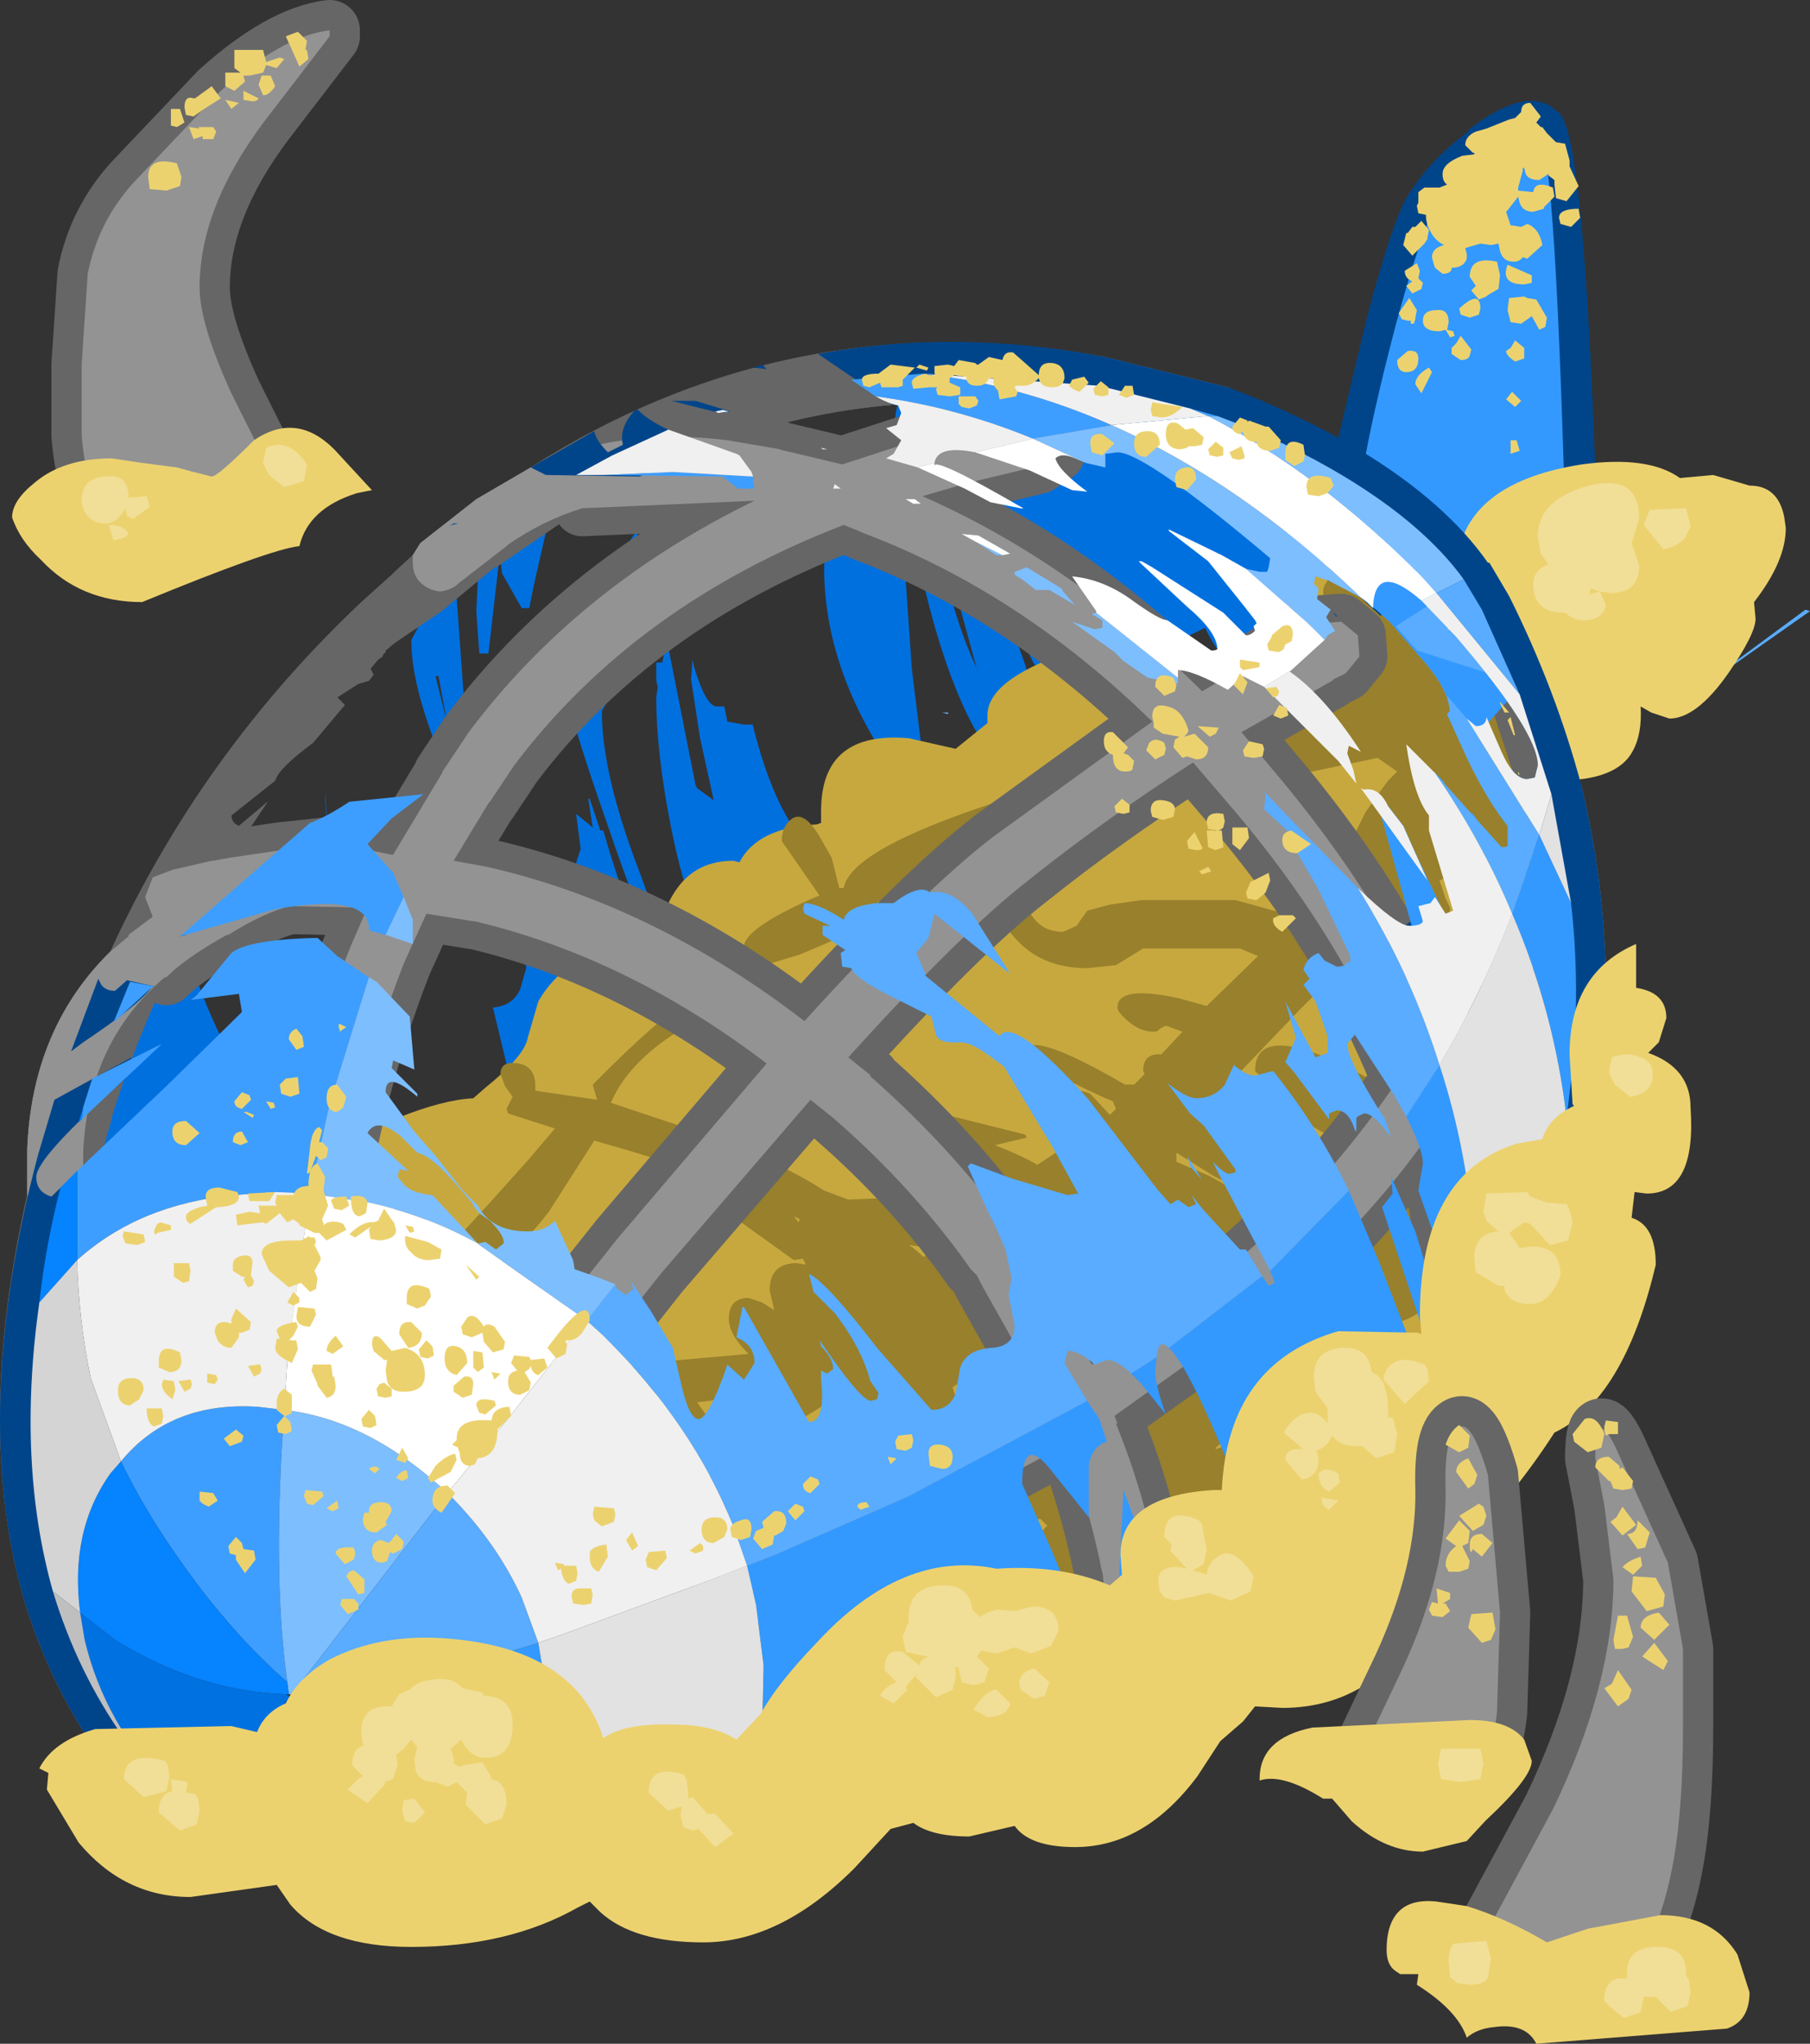 <?xml version="1.0" encoding="UTF-8" standalone="no"?>
<svg xmlns:xlink="http://www.w3.org/1999/xlink" height="67.55px" width="59.85px" xmlns="http://www.w3.org/2000/svg">
  <rect width="100%" height="100%" fill="#333333" stroke="none"/>
  <g transform="matrix(1.0, 0.0, 0.0, 1.0, 0.1, 37.05)">
    <path d="M23.1 -16.75 L23.1 -16.65 23.1 -16.5 23.05 -16.6 23.1 -16.75" fill="#3399ff" fill-rule="evenodd" stroke="none"/>
    <path d="M16.95 -20.45 L18.15 -21.75 18.35 -21.65 18.45 -21.6 Q19.3 -22.2 19.65 -21.9 L18.6 -20.9 18.4 -20.6 18.2 -20.55 17.55 -17.7 17.4 -16.95 17.15 -16.95 16.5 -18.1 16.4 -18.95 Q16.4 -19.6 16.95 -20.45 M15.0 -18.5 L15.05 -17.85 15.0 -17.3 15.25 -13.8 15.45 -11.3 15.3 -10.8 15.15 -11.1 15.05 -11.0 Q14.4 -12.0 13.95 -13.45 13.5 -14.85 13.5 -15.9 L13.8 -16.45 13.8 -17.0 13.8 -17.7 12.85 -17.65 12.6 -17.55 Q13.25 -18.0 13.85 -18.15 L14.25 -18.9 14.65 -17.95 15.0 -18.5 M11.15 -15.65 L10.45 -15.55 11.6 -16.75 11.15 -15.65 M14.3 -14.7 L14.75 -12.9 14.65 -13.35 14.4 -14.7 14.3 -14.7 M15.7 -17.9 Q15.85 -18.45 16.35 -18.65 L16.4 -18.5 16.05 -15.45 15.75 -15.45 15.65 -16.85 15.7 -17.9 M19.8 -13.55 Q19.8 -11.5 21.0 -8.35 L22.2 -5.1 22.2 -4.85 22.1 -4.85 Q21.35 -5.75 19.95 -9.9 18.6 -13.75 18.6 -14.5 18.6 -15.05 19.55 -15.65 L20.1 -15.15 20.4 -14.55 20.1 -14.05 19.8 -13.55 M8.25 -9.15 L8.5 -7.3 8.9 -5.15 Q8.15 -7.1 8.15 -8.65 L8.25 -9.15 M8.15 -11.65 L7.8 -11.7 8.25 -12.4 8.15 -11.65 M7.9 -1.45 L9.35 0.9 9.1 1.4 Q8.7 2.0 7.9 2.0 7.0 2.0 6.8 1.45 L6.8 0.7 6.75 0.6 6.25 1.7 5.1 2.35 Q2.45 2.35 2.45 0.85 2.45 -0.95 5.7 -7.55 L6.15 -5.45 Q6.7 -3.7 7.4 -2.4 L7.9 -1.5 7.7 -1.25 7.75 -1.2 7.9 -1.45 M19.75 -9.6 L19.85 -9.6 Q21.05 -5.35 22.5 -4.15 L22.1 -4.25 23.6 -2.4 Q23.6 -1.6 23.1 -1.65 L21.6 -1.85 21.15 -1.25 20.85 -1.05 20.9 -0.75 Q20.9 0.1 19.55 0.4 L19.55 0.5 Q19.75 0.8 19.55 1.15 19.3 1.75 18.05 1.7 18.45 1.85 18.65 2.15 L18.5 2.5 17.8 2.7 17.45 2.7 18.4 3.3 18.85 3.8 Q18.85 4.75 17.4 4.75 17.05 4.75 16.2 4.1 L15.05 3.2 13.55 3.0 13.65 2.55 13.35 2.1 14.0 1.65 14.25 0.85 13.75 -0.25 14.15 -0.2 14.7 -0.3 Q15.05 0.0 15.5 0.0 16.8 0.0 16.8 -1.25 L16.2 -3.75 Q16.85 -3.8 17.1 -4.35 L17.3 -5.05 17.15 -6.45 17.0 -8.0 Q17.35 -7.7 17.85 -7.7 18.55 -7.7 18.85 -8.2 L19.1 -9.0 18.95 -10.15 19.5 -9.7 19.35 -10.65 19.4 -10.65 19.75 -9.6 M10.85 -8.25 L10.65 -10.65 10.65 -10.85 10.85 -8.25 M19.1 -4.75 L18.9 -4.35 19.5 -4.2 19.1 -4.75 M35.1 -22.05 Q35.1 -24.15 39.45 -21.5 41.25 -20.4 42.35 -19.4 43.2 -20.05 45.95 -17.6 L50.0 -13.4 49.75 -12.8 Q49.45 -12.45 49.0 -12.45 L48.55 -12.45 47.2 -11.65 46.0 -11.35 Q43.85 -11.35 41.55 -13.85 40.15 -15.4 39.75 -16.3 37.95 -15.4 37.4 -15.4 36.55 -15.4 35.8 -16.25 L36.0 -14.8 35.9 -14.15 36.15 -13.7 36.05 -13.5 35.55 -13.6 35.1 -13.45 34.6 -14.35 34.55 -14.45 Q33.8 -15.4 33.8 -16.0 32.8 -18.15 32.55 -19.2 L32.0 -21.65 32.1 -21.45 32.35 -22.0 Q32.55 -22.35 33.2 -22.35 33.8 -22.35 34.05 -21.95 L34.45 -21.3 34.65 -21.7 Q34.75 -21.9 35.1 -21.9 L35.1 -22.05 M30.95 -21.45 Q30.75 -18.1 32.2 -14.95 L31.65 -16.95 31.7 -17.15 31.35 -18.45 Q31.35 -20.35 32.7 -17.65 34.05 -14.9 34.05 -13.85 L33.8 -13.45 33.65 -13.3 33.9 -12.6 33.95 -12.5 33.65 -12.45 34.2 -11.7 34.1 -11.45 Q34.3 -11.4 33.95 -11.4 32.5 -11.4 31.2 -15.1 30.55 -17.0 30.2 -18.95 L30.2 -19.7 Q29.85 -18.5 29.85 -17.85 L30.05 -14.95 30.45 -11.7 30.3 -11.55 31.7 -9.45 Q31.65 -9.3 31.35 -9.3 L30.9 -9.8 30.75 -9.35 31.25 -8.6 Q31.25 -8.2 29.0 -6.7 26.05 -6.7 24.6 -7.3 L24.05 -7.2 24.15 -6.9 23.9 -7.15 23.45 -7.75 23.75 -6.0 23.55 -5.85 Q22.7 -6.65 22.1 -9.65 21.6 -12.15 21.6 -14.0 L21.65 -14.35 21.6 -14.55 21.6 -15.15 21.8 -15.15 21.95 -15.9 22.9 -11.1 22.95 -11.0 23.5 -10.6 23.05 -12.65 22.75 -14.6 22.8 -15.25 22.85 -15.0 Q23.25 -13.7 23.6 -13.7 L23.85 -13.7 23.95 -13.2 24.5 -13.1 24.8 -13.1 24.8 -13.05 Q26.0 -8.25 28.45 -8.25 29.7 -8.25 29.7 -9.5 L29.65 -9.65 30.35 -10.15 30.45 -10.3 Q27.15 -14.25 27.15 -18.3 L27.3 -20.4 27.35 -20.4 27.55 -21.2 Q27.8 -22.1 28.05 -22.1 28.5 -22.1 28.6 -21.15 L28.8 -19.8 29.4 -22.25 Q30.3 -21.85 30.4 -21.0 L30.95 -21.45 M20.5 -18.8 Q21.25 -20.1 22.2 -20.7 L22.1 -21.35 23.85 -21.8 24.0 -21.4 23.85 -20.95 Q22.2 -20.35 21.0 -19.45 L20.7 -18.3 20.5 -18.8 M30.35 -23.85 L30.0 -23.5 29.45 -22.4 29.3 -22.7 29.45 -22.95 Q29.75 -24.95 30.2 -25.4 30.5 -24.95 30.4 -24.3 L30.35 -23.85 M33.15 -11.25 Q33.55 -10.95 34.0 -10.85 L33.75 -10.45 33.6 -10.3 33.95 -9.75 33.7 -9.25 33.2 -9.05 Q31.95 -9.05 30.85 -10.7 31.4 -10.35 31.95 -10.35 32.95 -10.35 33.15 -11.25 M42.7 -16.1 L42.6 -16.05 43.55 -15.45 43.15 -16.1 42.8 -16.1 42.7 -16.1 M9.5 1.15 L10.45 2.4 Q9.5 2.35 9.45 1.55 L9.5 1.15" fill="#0070df" fill-rule="evenodd" stroke="none"/>
    <path d="M15.95 -1.1 Q17.25 -2.15 17.35 -2.75 L17.7 -3.95 Q18.65 -5.65 21.85 -6.65 21.9 -7.15 22.3 -7.7 22.95 -8.6 24.15 -8.6 L24.35 -8.55 Q24.95 -9.7 26.9 -9.8 L27.05 -9.85 27.05 -10.25 Q27.05 -12.9 29.95 -12.65 L31.5 -12.3 32.55 -13.15 32.55 -13.4 Q32.55 -14.65 35.55 -15.6 38.5 -16.55 38.5 -14.75 38.5 -14.15 37.5 -14.05 L36.65 -13.95 36.85 -13.95 Q40.6 -14.05 41.9 -13.25 L42.6 -13.55 Q42.25 -14.75 42.25 -15.7 42.25 -18.35 43.75 -18.5 44.95 -18.55 46.65 -17.1 L48.0 -16.1 Q50.75 -13.85 50.85 -11.4 51.85 -9.1 51.85 -6.65 51.85 -5.95 51.35 -5.45 50.6 -4.75 49.2 -5.25 L49.35 -2.15 Q49.35 -0.2 48.45 1.4 47.55 3.05 47.55 3.9 L47.55 3.95 Q48.1 3.95 48.1 5.25 48.3 6.5 47.5 6.5 L47.35 6.5 Q46.95 8.7 46.0 11.35 43.55 18.15 38.8 18.15 37.65 18.15 37.15 17.4 L36.85 16.55 Q34.25 16.25 33.15 15.25 L31.8 13.45 Q29.35 14.2 28.65 12.8 28.1 11.75 28.6 10.95 27.65 11.2 26.9 10.45 L26.25 9.45 24.9 10.05 23.6 10.35 Q22.0 10.35 21.6 9.25 L21.5 8.1 21.5 7.95 19.8 8.35 Q18.1 8.35 17.9 7.15 L17.8 5.35 Q17.5 4.4 16.9 3.85 L14.7 6.3 Q13.95 6.3 13.75 5.8 L13.7 5.2 Q13.7 4.15 14.05 3.15 L13.55 2.55 Q12.3 3.05 11.75 5.05 11.0 7.75 10.0 7.75 9.05 7.75 8.65 6.55 L8.45 5.25 Q8.45 1.75 13.05 -0.1 14.55 -0.7 15.55 -0.75 L15.95 -1.1 M38.4 -12.2 L36.85 -12.15 37.0 -11.5 Q37.0 -10.8 36.6 -10.05 L36.9 -9.75 39.6 -11.8 38.4 -12.2 M43.85 -7.4 Q44.3 -7.45 44.65 -7.1 L45.0 -6.5 44.8 -6.05 44.6 -5.6 44.9 -5.05 45.2 -4.5 45.1 -3.8 45.25 -3.7 45.85 -3.1 Q45.95 -5.6 44.85 -8.3 L43.85 -7.4 M41.7 0.7 L41.75 0.05 41.0 0.65 41.7 0.7 M41.45 8.0 L41.4 8.05 42.9 8.6 43.55 6.95 Q42.95 6.85 42.25 7.35 L41.45 8.0" fill="#c7a83f" fill-rule="evenodd" stroke="none"/>
    <path d="M17.6 -1.0 L19.65 -0.7 19.6 -0.85 19.5 -1.2 Q23.85 -5.6 23.85 -3.9 L22.3 -2.95 Q20.65 -1.9 20.1 -0.6 L22.95 0.35 Q25.6 1.3 27.15 2.3 L27.95 2.6 30.4 2.5 32.1 2.9 33.2 2.1 33.15 2.1 31.75 1.35 Q29.8 0.4 29.95 -0.05 L30.8 0.1 30.2 -0.2 30.2 -0.45 33.8 0.45 33.85 0.55 32.8 0.8 Q33.7 1.15 34.2 1.45 L35.65 0.5 35.55 0.3 35.25 -0.55 Q35.25 -1.2 35.95 -0.9 L36.6 -0.2 36.7 -0.3 36.8 -0.4 36.7 -0.65 Q36.2 -0.85 35.2 -1.35 33.75 -2.1 33.75 -2.2 33.75 -3.15 37.1 -1.2 L37.4 -1.2 37.75 -1.55 37.7 -1.65 Q37.7 -2.25 38.3 -2.2 L39.0 -2.95 38.45 -3.15 38.25 -3.05 Q38.2 -2.95 38.05 -2.95 37.6 -2.95 37.2 -3.3 36.85 -3.6 36.85 -3.75 36.85 -4.5 38.9 -4.05 L39.8 -3.8 41.5 -5.45 40.9 -5.7 37.7 -5.7 36.8 -5.15 35.85 -5.05 Q34.45 -5.05 33.6 -5.9 33.0 -6.5 33.0 -6.95 L33.05 -7.35 Q33.2 -7.75 33.6 -7.8 L33.9 -7.0 Q34.25 -6.25 35.05 -6.25 L35.5 -6.45 35.85 -6.95 36.6 -7.15 37.65 -7.3 40.75 -7.3 42.75 -6.75 Q44.05 -8.15 44.6 -9.3 L45.05 -10.2 45.4 -10.7 45.8 -11.25 46.1 -11.55 45.45 -12.0 43.05 -11.5 37.1 -10.55 32.8 -8.75 28.95 -7.25 28.55 -6.6 27.75 -6.1 26.35 -5.5 25.35 -5.2 Q24.5 -5.2 24.5 -5.75 24.5 -6.35 26.75 -7.35 L27.0 -7.45 26.55 -8.1 25.75 -9.25 Q25.75 -9.75 26.1 -10.0 26.5 -10.25 27.0 -9.4 L27.4 -8.7 27.65 -7.7 27.8 -7.7 Q28.1 -9.45 37.25 -11.8 L43.95 -13.2 Q42.5 -14.55 42.5 -15.2 42.5 -15.95 43.05 -16.05 43.6 -16.15 43.7 -16.8 L43.65 -17.55 Q43.75 -18.05 44.5 -18.15 45.65 -18.25 46.85 -17.0 L48.15 -15.3 Q48.3 -14.95 49.0 -14.55 L49.65 -13.9 49.85 -13.15 50.2 -12.3 50.95 -9.25 Q50.95 -8.15 50.15 -8.15 49.9 -8.15 49.05 -9.4 L48.7 -9.9 Q49.1 -8.85 49.1 -7.6 49.1 -6.05 48.5 -6.05 48.05 -6.05 47.85 -7.95 L47.85 -8.1 47.5 -7.95 47.7 -7.35 47.85 -7.05 Q47.85 -6.3 46.9 -6.3 45.75 -6.3 45.4 -6.7 L44.5 -5.55 44.5 -5.5 44.4 -5.05 44.45 -4.5 Q44.4 -3.8 43.75 -3.8 L43.4 -4.2 42.85 -3.65 40.65 -1.35 42.2 -0.9 41.4 -1.65 Q41.4 -3.2 44.2 -1.9 46.95 -0.55 46.95 0.1 L46.75 0.6 Q46.5 0.95 46.15 0.95 L45.5 0.75 44.8 1.05 43.25 0.15 43.05 0.45 42.75 0.6 40.05 -0.3 39.95 -0.3 39.65 -0.3 39.55 -0.2 39.8 -0.1 Q40.35 0.15 40.7 0.45 L42.45 1.6 Q42.45 2.35 41.55 2.35 41.0 2.35 40.0 1.8 L38.8 1.05 38.8 1.35 39.85 1.8 Q42.4 3.15 42.4 3.75 L42.1 4.45 42.7 5.6 42.5 6.05 42.05 6.3 Q40.15 5.2 39.75 4.45 L39.3 3.5 Q38.9 2.95 38.0 2.95 37.5 2.95 37.35 2.4 L37.3 1.95 37.3 1.85 Q35.25 3.65 34.5 3.65 34.0 3.65 33.8 3.45 L32.9 4.2 32.8 4.3 32.55 4.55 31.6 5.55 Q33.75 7.55 33.75 8.3 33.75 9.1 32.85 9.1 L32.15 8.9 31.55 8.7 31.4 8.8 Q31.55 9.35 31.8 9.55 L32.0 10.15 Q32.0 11.05 31.25 11.05 30.75 11.05 30.05 10.15 L29.4 9.25 28.6 9.5 27.35 9.25 27.05 9.45 23.15 11.85 Q22.55 11.85 22.35 11.5 L22.25 11.1 22.45 10.95 22.2 10.55 21.95 9.8 22.0 9.2 21.65 9.0 21.5 8.45 Q21.5 8.1 21.85 7.95 L24.65 7.7 Q24.0 7.05 24.0 6.55 24.0 5.85 24.65 5.85 L25.1 6.0 25.5 6.25 25.35 5.6 Q25.35 4.7 26.25 4.7 L26.55 4.75 26.45 4.55 26.15 4.6 23.85 2.95 21.9 1.5 21.9 1.35 20.6 0.95 19.55 0.65 18.05 3.0 Q16.4 5.1 15.45 5.1 15.0 5.1 13.85 7.0 L12.25 9.75 12.05 9.7 12.0 9.5 Q12.0 7.6 14.95 3.95 L16.1 2.7 17.4 1.25 18.25 0.25 16.7 -0.25 16.65 -0.4 16.85 -0.8 16.6 -1.15 16.45 -1.55 Q16.45 -2.0 17.05 -1.9 17.6 -1.8 17.6 -1.15 L17.6 -1.0 M47.3 -9.5 L47.75 -9.45 47.75 -9.7 47.3 -9.5 M47.35 5.8 Q46.65 6.75 45.4 6.75 45.05 6.75 44.8 6.45 L44.6 6.15 43.95 6.5 Q43.45 6.5 43.3 6.15 L43.25 5.8 Q43.25 5.1 45.1 3.25 46.05 2.25 47.4 2.95 47.9 3.15 47.9 4.25 47.9 5.05 47.35 5.8 M41.6 11.25 Q41.6 11.65 38.75 13.8 35.75 16.05 34.7 16.05 33.6 16.05 33.6 15.15 33.6 14.4 34.5 13.4 L34.55 13.4 34.3 13.15 33.9 13.25 33.2 12.85 33.15 12.45 Q33.15 12.2 33.7 11.7 L34.35 10.85 Q34.8 10.45 35.1 10.65 35.9 10.05 37.05 9.35 40.9 6.85 40.9 8.6 L40.7 9.05 40.5 9.45 40.7 10.0 Q40.7 10.3 40.1 10.8 L40.1 10.85 40.9 10.55 Q41.6 10.55 41.6 11.25 M30.7 4.2 L29.95 4.1 30.1 4.2 30.45 4.5 30.7 4.2 M26.35 3.25 L26.15 3.15 26.3 3.35 26.35 3.25 M23.75 9.2 L22.95 9.3 23.6 10.2 25.15 9.25 23.75 9.2" fill="#98802c" fill-rule="evenodd" stroke="none"/>
    <path d="M45.6 -16.75 L45.8 -17.35 45.85 -19.05 45.95 -21.25 45.95 -21.45 Q46.25 -23.2 47.05 -26.05 L47.05 -26.0 Q47.85 -29.05 48.25 -29.65 L48.2 -29.65 49.65 -31.15 49.7 -31.15 50.25 -31.7 50.7 -19.05 50.95 -18.45 Q51.15 -18.2 51.45 -18.1 L53.9 -17.45 Q52.35 -16.4 50.85 -15.0 L50.25 -14.45 49.3 -13.45 48.3 -12.25 47.75 -13.45 47.85 -13.55 Q47.8 -14.3 46.85 -15.35 L45.9 -16.45 45.6 -16.75 M46.55 -6.6 L45.35 -10.9 45.8 -10.4 46.3 -9.75 46.7 -8.85 47.65 -6.85 47.7 -6.85 48.1 -6.1 47.3 -6.5 46.55 -6.6 M47.1 -11.15 L47.3 -11.55 47.65 -11.2 47.5 -10.85 47.3 -10.55 47.1 -11.15 M48.55 -10.15 L48.6 -10.15 48.7 -10.0 Q48.3 -9.3 48.3 -8.3 L48.35 -7.9 47.6 -9.7 Q48.05 -9.75 48.55 -10.15 M48.45 -7.65 L48.4 -7.8 49.15 -7.75 48.85 -7.35 48.75 -7.0 48.45 -7.65 M50.05 -5.05 L49.55 -5.3 49.15 -6.1 Q49.55 -5.65 50.3 -5.6 L50.3 -5.55 50.05 -5.05" fill="#59acff" fill-rule="evenodd" stroke="none"/>
    <path d="M49.3 -3.15 L48.5 -3.55 48.45 -3.55 47.65 -4.0 46.75 -4.5 46.3 -4.75 Q45.95 -5.0 45.85 -5.35 45.7 -5.75 45.9 -6.1 L45.95 -6.15 46.55 -6.6 47.3 -6.5 48.1 -6.1 48.4 -5.55 Q49.05 -4.35 49.6 -3.8 50.05 -3.3 50.4 -3.3 L51.0 -3.3 51.55 -3.4 51.5 -2.85 51.55 -2.65 51.0 -2.65 Q50.3 -2.75 49.3 -3.15 M43.85 -20.4 L43.95 -21.5 44.0 -21.55 44.15 -22.55 45.1 -26.55 Q46.05 -30.15 46.6 -30.8 47.3 -31.85 48.45 -32.7 L48.45 -32.75 Q50.45 -34.3 51.4 -33.35 52.3 -32.95 52.7 -19.85 L56.25 -18.9 53.9 -17.45 51.45 -18.1 Q51.15 -18.2 50.95 -18.45 L50.7 -19.05 50.25 -31.7 49.7 -31.15 49.65 -31.15 48.2 -29.65 48.25 -29.65 Q47.85 -29.05 47.05 -26.0 L47.05 -26.05 Q46.25 -23.2 45.95 -21.45 L45.95 -21.25 45.85 -19.05 45.8 -17.35 45.6 -16.75 45.55 -16.7 44.9 -17.3 Q44.15 -17.9 43.8 -17.85 L43.85 -20.4 M44.1 -16.65 L43.95 -16.85 44.1 -16.7 44.1 -16.65 M50.05 -5.05 L49.9 -4.85 49.85 -4.7 49.55 -5.3 50.05 -5.05 M51.5 -4.5 L52.5 -5.05 52.3 -4.75 51.5 -4.5" fill="#00458a" fill-rule="evenodd" stroke="none"/>
    <path d="M19.15 -20.25 Q17.85 -19.85 16.7 -19.05 L16.65 -19.0 15.1 -17.8 Q14.85 -17.55 14.45 -17.5 14.05 -17.55 13.8 -17.8 13.55 -18.05 13.55 -18.45 L13.55 -18.7 13.8 -19.1 15.65 -20.55 17.45 -21.6 Q20.35 -22.95 23.95 -22.5 L25.7 -22.2 25.65 -22.2 27.75 -21.7 31.45 -22.9 31.5 -22.9 33.85 -23.45 34.55 -23.3 34.95 -22.75 34.85 -22.05 34.25 -21.65 31.95 -21.1 30.4 -20.65 Q35.4 -18.45 39.65 -14.2 L39.7 -14.25 39.65 -14.2 43.05 -16.2 43.55 -16.45 44.25 -16.5 44.8 -16.05 44.85 -15.35 44.4 -14.8 44.0 -14.6 43.95 -14.55 40.95 -12.85 41.95 -11.65 Q44.25 -8.95 45.9 -6.1 45.7 -5.75 45.85 -5.35 45.95 -5.0 46.3 -4.75 L46.75 -4.5 47.3 -3.35 47.65 -4.0 48.45 -3.55 48.5 -3.55 49.3 -3.15 48.3 -1.35 48.2 -1.15 49.2 2.3 49.65 4.3 50.0 7.65 49.95 8.65 49.65 10.8 49.25 11.4 48.55 11.5 48.35 11.45 48.0 11.1 Q47.75 10.8 47.85 10.4 L48.15 7.8 48.15 7.7 48.15 7.65 47.4 2.75 47.4 2.7 46.9 0.8 Q44.9 3.55 42.2 5.85 L36.75 9.75 36.85 10.0 36.8 10.0 Q37.75 12.35 38.15 14.6 L38.2 14.65 Q38.5 17.35 37.95 19.75 L37.75 20.45 37.5 21.3 37.0 21.8 36.3 21.85 35.75 21.35 Q35.6 21.0 35.75 20.65 36.7 17.95 36.35 14.85 L36.35 14.95 Q35.95 12.9 35.15 10.7 L30.35 13.25 25.85 15.2 25.8 15.25 25.0 15.55 24.3 15.55 Q23.9 15.4 23.75 15.1 23.6 14.75 23.75 14.4 L24.25 13.85 25.2 13.5 29.6 11.55 29.55 11.6 34.4 9.05 32.35 5.4 32.2 5.1 32.0 4.9 Q30.1 2.2 27.45 -0.1 L26.7 -0.7 21.75 5.05 20.05 7.2 19.45 7.55 18.75 7.35 Q18.4 7.1 18.4 6.75 18.35 6.35 18.6 6.05 L20.35 3.85 25.25 -1.9 Q20.65 -5.4 15.6 -6.6 L15.55 -6.6 14.0 -6.85 13.25 -5.2 Q12.35 -2.9 11.7 -0.3 L11.05 2.6 10.65 3.2 10.0 3.3 9.4 2.9 Q9.15 2.6 9.25 2.25 L9.9 -0.75 Q10.55 -3.5 11.55 -5.9 L12.05 -7.05 9.5 -7.1 Q8.65 -6.9 7.45 -6.15 L7.4 -6.15 Q6.05 -5.4 5.4 -4.75 L5.35 -4.75 Q2.8 -2.6 2.65 1.05 L2.65 1.1 2.65 2.15 2.4 2.8 1.8 3.15 1.1 2.9 0.8 2.45 0.8 2.3 0.8 0.95 Q0.95 -3.05 3.55 -5.6 L4.15 -6.1 4.15 -6.15 4.95 -6.75 4.7 -7.4 4.95 -8.05 5.6 -8.3 6.9 -8.6 6.95 -8.6 7.5 -8.7 9.2 -8.95 11.1 -9.15 11.15 -9.15 12.85 -8.8 12.9 -8.8 14.55 -11.55 14.5 -11.5 15.4 -12.85 Q19.0 -17.65 24.85 -20.5 L19.15 -20.25 M16.9 -11.75 L16.1 -10.55 16.05 -10.5 14.9 -8.6 16.0 -8.4 Q21.5 -7.15 26.5 -3.3 30.4 -7.6 32.75 -9.4 L38.0 -13.2 Q33.6 -17.5 28.4 -19.45 L28.3 -19.5 27.8 -19.7 Q20.9 -17.05 16.9 -11.75 M27.95 -2.1 L28.7 -1.5 28.65 -1.5 Q31.5 1.0 33.5 3.85 L33.65 4.1 33.9 4.35 36.0 8.05 Q38.85 6.3 41.0 4.45 44.0 1.85 46.15 -1.4 44.25 -6.15 40.55 -10.45 L39.35 -11.85 Q36.4 -9.95 33.9 -7.95 31.65 -6.2 27.95 -2.1 M48.4 -5.55 L49.0 -7.05 49.5 -7.55 50.2 -7.55 50.7 -7.05 50.7 -6.35 49.6 -3.8 Q49.05 -4.35 48.4 -5.55 M49.55 -5.3 L49.85 -4.7 49.9 -4.85 50.05 -5.05 50.3 -5.55 50.3 -5.6 Q49.55 -5.65 49.15 -6.1 L49.55 -5.3" fill="#939393" fill-rule="evenodd" stroke="none"/>
    <path d="M13.55 -18.7 L13.55 -18.45 Q13.55 -18.05 13.8 -17.8 14.05 -17.55 14.45 -17.5 14.85 -17.55 15.1 -17.8 L16.65 -19.0 16.7 -19.05 Q17.85 -19.85 19.15 -20.25 L16.3 -18.3 16.25 -18.3 14.5 -16.85 12.95 -15.8 12.65 -15.55 12.65 -15.5 12.55 -15.4 12.55 -15.35 12.4 -15.25 12.15 -14.95 12.25 -14.75 12.1 -14.55 11.75 -14.45 11.05 -14.0 11.3 -13.75 10.25 -12.5 Q9.1 -11.65 9.0 -11.25 L7.55 -10.1 Q7.55 -9.85 7.8 -9.75 L8.75 -10.55 7.5 -8.7 6.95 -8.6 6.9 -8.6 5.6 -8.3 4.95 -8.05 4.7 -7.4 4.95 -6.75 4.15 -6.15 4.15 -6.1 3.55 -5.6 Q6.55 -12.15 11.85 -17.15 L12.85 -18.05 12.95 -18.15 13.55 -18.7 M0.8 2.45 L1.1 2.9 1.8 3.15 2.4 2.8 2.65 2.15 2.65 1.1 2.65 1.05 Q2.8 -2.6 5.35 -4.75 L5.4 -4.75 Q4.35 -2.55 3.6 -0.15 L3.6 -0.1 3.1 1.65 Q1.0 9.55 2.6 15.3 L2.6 15.25 Q3.35 17.75 4.85 19.85 L6.2 21.45 Q8.65 23.8 12.5 24.9 L12.45 24.9 18.5 25.75 17.5 25.75 Q10.55 25.75 5.9 23.85 L4.8 22.9 4.85 22.9 3.2 21.0 Q1.55 18.65 0.7 15.85 -0.95 10.15 0.8 2.45 M37.75 20.45 L37.95 19.75 39.85 18.15 43.15 14.9 Q46.25 11.5 48.15 7.8 L47.85 10.4 Q47.75 10.8 48.0 11.1 L48.35 11.45 Q46.75 13.9 44.65 16.25 L42.9 18.05 Q40.7 19.25 37.75 20.45 M49.95 8.65 L50.0 7.65 49.65 4.3 Q50.65 1.3 50.9 -1.8 L51.0 -2.65 51.55 -2.65 51.5 -2.85 51.55 -3.4 51.0 -3.3 Q51.1 -7.05 50.25 -10.55 L49.3 -13.45 50.25 -14.45 50.85 -15.0 52.2 -11.05 Q53.3 -6.5 52.9 -1.65 52.45 3.75 49.95 8.65 M23.95 -22.5 Q20.35 -22.95 17.45 -21.6 26.15 -27.15 36.45 -25.25 L40.5 -24.25 44.15 -22.55 44.0 -21.55 43.95 -21.5 43.85 -20.4 43.85 -20.45 Q41.9 -21.6 39.8 -22.35 L39.85 -22.35 36.1 -23.3 Q29.65 -24.5 23.95 -22.5 M51.5 -4.5 L52.3 -4.75 52.5 -5.05 51.5 -4.5" fill="#666666" fill-rule="evenodd" stroke="none"/>
    <path d="M19.15 -20.25 L24.85 -20.5 Q19.0 -17.65 15.4 -12.85 L14.5 -11.5 14.55 -11.55 12.9 -8.8 12.85 -8.8 11.15 -9.15 11.1 -9.15 9.2 -8.95 7.5 -8.7 M5.4 -4.75 Q6.05 -5.4 7.4 -6.15 L7.45 -6.15 Q8.65 -6.9 9.5 -7.1 L12.05 -7.05 11.55 -5.9 Q10.55 -3.5 9.9 -0.75 L9.25 2.25 Q9.15 2.6 9.4 2.9 L10.0 3.3 10.65 3.2 11.05 2.6 11.7 -0.3 Q12.35 -2.9 13.25 -5.2 L14.0 -6.85 15.55 -6.6 15.6 -6.6 Q20.65 -5.4 25.25 -1.9 L20.35 3.85 18.6 6.05 Q18.35 6.35 18.4 6.75 18.4 7.1 18.75 7.35 L19.45 7.55 20.05 7.2 21.75 5.05 26.7 -0.7 27.45 -0.1 Q30.1 2.2 32.0 4.9 L32.2 5.1 32.35 5.4 34.4 9.05 29.55 11.6 29.6 11.55 25.2 13.5 24.25 13.85 23.75 14.4 Q23.6 14.75 23.75 15.1 23.9 15.4 24.3 15.55 L25.0 15.55 25.8 15.25 25.85 15.2 30.35 13.25 35.15 10.7 Q35.95 12.9 36.35 14.95 L36.35 14.85 Q36.7 17.95 35.75 20.65 35.6 21.0 35.75 21.35 L36.3 21.85 37.0 21.8 37.5 21.3 37.75 20.45 M37.95 19.75 Q38.5 17.35 38.2 14.65 L38.15 14.6 Q37.75 12.35 36.8 10.0 L36.85 10.0 36.75 9.75 42.2 5.85 Q44.9 3.55 46.9 0.8 L47.4 2.7 47.4 2.75 48.15 7.65 48.15 7.7 48.15 7.8 M45.9 -6.1 Q44.25 -8.95 41.95 -11.65 L40.95 -12.85 43.95 -14.55 44.0 -14.6 44.4 -14.8 44.85 -15.35 44.8 -16.05 44.25 -16.5 43.55 -16.45 43.05 -16.2 39.65 -14.2 39.7 -14.25 39.65 -14.2 Q35.4 -18.45 30.4 -20.65 L31.95 -21.1 34.25 -21.65 34.85 -22.05 34.95 -22.75 34.55 -23.3 33.85 -23.45 31.5 -22.9 31.45 -22.9 27.75 -21.7 25.65 -22.2 25.7 -22.2 23.95 -22.5 M16.9 -11.75 Q20.9 -17.05 27.8 -19.7 L28.3 -19.5 28.4 -19.45 Q33.6 -17.5 38.0 -13.2 L32.75 -9.4 Q30.4 -7.6 26.5 -3.3 21.5 -7.15 16.0 -8.4 L14.9 -8.6 16.05 -10.5 16.1 -10.55 16.9 -11.75 M27.95 -2.1 Q31.65 -6.2 33.9 -7.95 36.4 -9.95 39.35 -11.85 L40.55 -10.45 Q44.25 -6.15 46.15 -1.4 44.0 1.85 41.0 4.45 38.85 6.3 36.0 8.05 L33.9 4.35 33.65 4.1 33.5 3.85 Q31.5 1.0 28.65 -1.5 L28.7 -1.5 27.95 -2.1" fill="none" stroke="#666666" stroke-linecap="round" stroke-linejoin="round" stroke-width="1.85"/>
    <path d="M45.6 -16.75 L45.8 -17.35 45.85 -19.05 45.95 -21.25 45.95 -21.45 Q46.25 -23.2 47.05 -26.05 L47.05 -26.0 Q47.85 -29.05 48.25 -29.65 L48.2 -29.65 49.65 -31.15 49.7 -31.15 50.25 -31.7 50.7 -19.05 50.95 -18.45 Q51.15 -18.2 51.45 -18.1 L53.9 -17.45 Q52.35 -16.4 50.85 -15.0 L50.25 -14.45 49.3 -13.45 48.3 -12.25 47.75 -13.45 47.85 -13.55 Q47.8 -14.3 46.85 -15.35 L45.9 -16.45 45.6 -16.75 M46.55 -6.6 L45.35 -10.9 45.8 -10.4 46.3 -9.75 46.7 -8.85 47.65 -6.85 47.7 -6.85 48.1 -6.1 47.3 -6.5 46.55 -6.6 M48.6 -10.15 L48.7 -10.0 Q48.3 -9.3 48.3 -8.3 L48.35 -7.9 47.6 -9.7 Q48.05 -9.75 48.55 -10.15 L48.6 -10.15 M48.45 -7.65 L48.4 -7.8 49.15 -7.75 48.85 -7.35 48.75 -7.0 48.45 -7.65 M47.65 -11.2 L47.5 -10.85 47.3 -10.55 47.1 -11.15 47.3 -11.55 47.65 -11.2 M50.05 -5.05 L49.55 -5.3 49.15 -6.1 Q49.55 -5.65 50.3 -5.6 L50.3 -5.55 50.05 -5.05" fill="#59acff" fill-rule="evenodd" stroke="none"/>
    <path d="M13.55 -18.7 L13.55 -18.45 Q13.55 -18.05 13.8 -17.8 14.05 -17.55 14.45 -17.5 14.85 -17.55 15.1 -17.8 L16.65 -19.0 16.7 -19.05 Q17.85 -19.85 19.15 -20.25 L16.3 -18.3 16.25 -18.3 14.5 -16.85 12.95 -15.8 12.65 -15.55 12.65 -15.5 12.55 -15.4 12.55 -15.35 12.4 -15.25 12.15 -14.95 12.25 -14.75 12.1 -14.55 11.75 -14.45 11.05 -14.0 11.3 -13.75 10.25 -12.5 Q9.1 -11.65 9.0 -11.25 L7.55 -10.1 Q7.55 -9.85 7.8 -9.75 L8.75 -10.55 7.5 -8.7 6.95 -8.6 6.9 -8.6 5.6 -8.3 4.95 -8.05 4.7 -7.4 4.95 -6.75 4.15 -6.15 4.15 -6.1 3.55 -5.6 Q6.55 -12.15 11.85 -17.15 L12.85 -18.05 12.95 -18.15 13.55 -18.7 M0.8 2.45 L1.1 2.9 1.8 3.15 2.4 2.8 2.65 2.15 2.65 1.1 2.65 1.05 Q2.8 -2.6 5.35 -4.75 L5.4 -4.75 Q4.35 -2.55 3.6 -0.15 L3.6 -0.1 3.1 1.65 Q1.0 9.55 2.6 15.3 L2.6 15.25 Q3.35 17.75 4.85 19.85 L6.2 21.45 Q8.65 23.8 12.5 24.9 L12.45 24.9 18.5 25.75 17.5 25.75 Q10.55 25.75 5.9 23.85 L4.8 22.9 4.85 22.9 3.2 21.0 Q1.55 18.65 0.7 15.85 -0.95 10.15 0.8 2.45 M37.75 20.45 L37.95 19.75 39.85 18.15 43.15 14.9 Q46.25 11.5 48.15 7.8 L47.85 10.4 Q47.75 10.8 48.0 11.1 L48.35 11.45 Q46.75 13.9 44.65 16.25 L42.9 18.05 Q40.7 19.25 37.75 20.45 M49.95 8.65 L50.0 7.65 49.65 4.3 Q50.65 1.3 50.9 -1.8 L51.0 -2.65 51.55 -2.65 51.5 -2.85 51.55 -3.4 51.0 -3.3 Q51.1 -7.05 50.25 -10.55 L49.3 -13.45 50.25 -14.45 50.85 -15.0 52.2 -11.05 Q53.3 -6.5 52.9 -1.65 52.45 3.75 49.95 8.65 M23.95 -22.5 Q20.35 -22.95 17.45 -21.6 26.15 -27.15 36.45 -25.25 L40.5 -24.25 44.15 -22.55 44.0 -21.55 43.95 -21.5 43.85 -20.4 43.85 -20.45 Q41.9 -21.6 39.8 -22.35 L39.85 -22.35 36.1 -23.3 Q29.65 -24.5 23.95 -22.5 M52.5 -5.05 L51.5 -4.5 52.3 -4.75 52.5 -5.05" fill="#666666" fill-rule="evenodd" stroke="none"/>
    <path d="M19.15 -20.25 Q17.85 -19.85 16.7 -19.05 L16.65 -19.0 15.1 -17.8 Q14.85 -17.55 14.45 -17.5 14.05 -17.55 13.8 -17.8 13.55 -18.05 13.55 -18.45 L13.55 -18.7 13.8 -19.1 15.65 -20.55 17.45 -21.6 Q20.35 -22.95 23.95 -22.5 L25.7 -22.2 25.65 -22.2 27.75 -21.7 31.45 -22.9 31.5 -22.9 33.85 -23.45 34.55 -23.3 34.95 -22.75 34.85 -22.05 34.25 -21.65 31.95 -21.1 30.4 -20.65 Q35.4 -18.45 39.65 -14.2 L39.7 -14.25 39.65 -14.2 43.05 -16.2 43.55 -16.45 44.25 -16.5 44.8 -16.05 44.85 -15.35 44.4 -14.8 44.0 -14.6 43.95 -14.55 40.95 -12.85 41.95 -11.65 Q44.25 -8.95 45.9 -6.1 45.7 -5.75 45.85 -5.35 45.95 -5.0 46.3 -4.75 L46.75 -4.5 47.3 -3.35 47.65 -4.0 48.45 -3.55 48.5 -3.55 49.3 -3.15 48.3 -1.35 48.2 -1.15 49.2 2.3 49.65 4.3 50.0 7.65 49.95 8.65 49.65 10.8 49.25 11.4 48.55 11.5 48.35 11.45 48.0 11.1 Q47.75 10.8 47.85 10.4 L48.15 7.8 48.15 7.7 48.15 7.65 47.4 2.75 47.4 2.7 46.9 0.8 Q44.9 3.55 42.2 5.85 L36.75 9.75 36.85 10.0 36.8 10.0 Q37.75 12.35 38.15 14.6 L38.2 14.65 Q38.5 17.35 37.95 19.75 L37.75 20.45 37.5 21.3 37.0 21.8 36.3 21.85 35.75 21.35 Q35.6 21.0 35.75 20.65 36.7 17.95 36.35 14.85 L36.35 14.95 Q35.95 12.9 35.15 10.7 L30.35 13.25 25.85 15.2 25.8 15.25 25.0 15.55 24.3 15.55 Q23.9 15.4 23.75 15.1 23.6 14.75 23.75 14.4 L24.25 13.85 25.2 13.5 29.6 11.55 29.55 11.6 34.4 9.05 32.35 5.4 32.2 5.1 32.0 4.9 Q30.1 2.2 27.45 -0.1 L26.7 -0.7 21.75 5.05 20.05 7.2 19.45 7.55 18.75 7.35 Q18.4 7.1 18.4 6.75 18.35 6.35 18.6 6.05 L20.35 3.85 25.25 -1.9 Q20.65 -5.4 15.6 -6.6 L15.55 -6.6 14.0 -6.85 13.25 -5.2 Q12.35 -2.9 11.7 -0.3 L11.05 2.6 10.65 3.2 10.0 3.3 9.4 2.9 Q9.15 2.6 9.25 2.25 L9.9 -0.75 Q10.55 -3.5 11.55 -5.9 L12.05 -7.05 9.5 -7.1 Q8.65 -6.9 7.45 -6.15 L7.4 -6.15 Q6.05 -5.4 5.4 -4.75 L5.35 -4.75 Q2.8 -2.6 2.65 1.05 L2.65 1.1 2.65 2.15 2.4 2.8 1.8 3.15 1.1 2.9 0.8 2.45 0.8 2.3 0.8 0.95 Q0.95 -3.05 3.55 -5.6 L4.15 -6.1 4.15 -6.15 4.95 -6.75 4.7 -7.4 4.95 -8.05 5.6 -8.3 6.9 -8.6 6.95 -8.6 7.5 -8.7 9.2 -8.95 11.1 -9.15 11.15 -9.15 12.85 -8.8 12.9 -8.8 14.55 -11.55 14.5 -11.5 15.4 -12.85 Q19.0 -17.65 24.85 -20.5 L19.15 -20.25 M16.9 -11.75 L16.1 -10.55 16.05 -10.5 14.9 -8.6 16.0 -8.4 Q21.5 -7.15 26.5 -3.3 30.4 -7.6 32.75 -9.4 L38.0 -13.2 Q33.6 -17.5 28.4 -19.45 L28.3 -19.5 27.8 -19.7 Q20.9 -17.05 16.9 -11.75 M27.95 -2.1 L28.7 -1.5 28.65 -1.5 Q31.5 1.0 33.5 3.85 L33.65 4.1 33.9 4.35 36.0 8.05 Q38.85 6.3 41.0 4.45 44.0 1.85 46.15 -1.4 44.25 -6.15 40.55 -10.45 L39.35 -11.85 Q36.4 -9.95 33.9 -7.95 31.65 -6.2 27.95 -2.1 M48.4 -5.55 L49.0 -7.05 49.5 -7.55 50.2 -7.55 50.7 -7.05 50.7 -6.35 49.6 -3.8 Q49.05 -4.35 48.4 -5.55 M49.55 -5.3 L49.85 -4.7 49.9 -4.85 50.05 -5.05 50.3 -5.55 50.3 -5.6 Q49.55 -5.65 49.15 -6.1 L49.55 -5.3" fill="#939393" fill-rule="evenodd" stroke="none"/>
    <path d="M49.3 -3.15 L48.5 -3.55 48.45 -3.55 47.65 -4.0 46.75 -4.5 46.3 -4.75 Q45.95 -5.0 45.85 -5.35 45.7 -5.75 45.9 -6.1 L45.95 -6.15 46.55 -6.6 47.3 -6.5 48.1 -6.1 48.4 -5.55 Q49.05 -4.35 49.6 -3.8 50.05 -3.3 50.4 -3.3 L51.0 -3.3 51.55 -3.4 51.5 -2.85 51.55 -2.65 51.0 -2.65 Q50.3 -2.75 49.3 -3.15 M43.85 -20.4 L43.95 -21.5 44.0 -21.55 44.15 -22.55 45.1 -26.55 Q46.05 -30.15 46.6 -30.8 47.3 -31.85 48.45 -32.7 L48.45 -32.75 Q50.45 -34.3 51.4 -33.35 52.3 -32.95 52.7 -19.85 L56.25 -18.9 53.9 -17.45 51.45 -18.1 Q51.15 -18.2 50.95 -18.45 L50.7 -19.05 50.25 -31.7 49.7 -31.15 49.65 -31.15 48.2 -29.65 48.25 -29.65 Q47.85 -29.05 47.05 -26.0 L47.05 -26.05 Q46.25 -23.2 45.95 -21.45 L45.95 -21.25 45.85 -19.05 45.8 -17.35 45.6 -16.75 45.55 -16.7 44.9 -17.3 Q44.15 -17.9 43.8 -17.85 L43.85 -20.4 M44.1 -16.65 L43.95 -16.85 44.1 -16.7 44.1 -16.65 M50.05 -5.05 L49.9 -4.85 49.85 -4.7 49.55 -5.3 50.05 -5.05 M52.5 -5.05 L52.3 -4.75 51.5 -4.5 52.5 -5.05" fill="#00458a" fill-rule="evenodd" stroke="none"/>
    <path d="M47.4 -30.25 Q48.05 -31.15 49.05 -31.95 50.3 -32.9 50.8 -32.55 51.35 -32.15 51.7 -18.25 L51.75 -15.8 50.25 -14.45 48.3 -12.25 47.75 -13.45 47.85 -13.55 Q47.8 -14.3 46.85 -15.35 L45.9 -16.45 45.4 -16.9 45.2 -17.05 45.15 -17.1 44.9 -17.3 44.8 -17.35 Q44.8 -20.3 44.95 -21.4 45.25 -23.25 46.05 -26.3 46.95 -29.6 47.4 -30.25 M51.5 -4.5 L51.75 -4.7 51.75 -4.55 51.5 -4.5 M49.9 -4.85 L49.85 -4.7 49.15 -6.1 Q49.55 -5.65 50.3 -5.6 L50.3 -5.55 49.9 -4.85 M48.85 -7.35 L48.75 -7.0 48.45 -7.65 48.4 -7.8 49.15 -7.75 48.85 -7.35 M45.8 -10.4 L46.3 -9.75 46.7 -8.85 47.65 -6.85 47.7 -6.85 49.15 -4.35 48.95 -4.45 46.8 -5.65 45.35 -10.9 45.8 -10.4 M47.65 -11.2 L47.5 -10.85 47.3 -10.55 47.1 -11.15 47.3 -11.55 47.65 -11.2 M48.55 -10.15 L48.6 -10.15 48.7 -10.0 Q48.3 -9.3 48.3 -8.3 L48.35 -7.9 47.6 -9.7 Q48.05 -9.75 48.55 -10.15" fill="#3399ff" fill-rule="evenodd" stroke="none"/>
    <path d="M56.55 -14.65 L59.6 -16.9 59.75 -16.85 59.25 -16.5 56.55 -14.6 56.55 -14.65 M55.7 -18.0 Q54.0 -16.8 50.95 -14.2 L50.35 -14.4 46.75 -15.55 46.05 -16.35 50.75 -19.35 55.7 -18.0" fill="#59acff" fill-rule="evenodd" stroke="none"/>
    <path d="M58.95 -19.6 Q58.95 -18.5 57.9 -17.15 L57.95 -16.6 Q57.95 -16.1 57.05 -14.8 56.0 -13.3 55.1 -13.3 L54.5 -13.5 54.15 -13.7 Q54.2 -12.8 53.9 -12.25 53.4 -11.25 51.4 -11.25 L51.0 -11.25 Q50.4 -13.85 49.65 -15.2 49.05 -16.0 47.75 -16.25 L48.35 -16.6 48.2 -16.9 Q48.0 -17.45 48.05 -18.05 48.05 -21.05 52.2 -21.7 54.4 -22.0 55.45 -21.25 L56.55 -21.35 57.75 -21.0 Q58.7 -21.0 58.9 -19.95 L58.95 -19.6 M49.5 -13.8 L49.5 -13.85 49.8 -13.5 49.65 -13.5 49.5 -13.8 M49.85 -13.35 L50.0 -12.75 49.95 -12.75 49.75 -13.25 49.85 -13.35 M54.0 1.4 L54.0 1.8 Q53.55 1.65 53.55 1.05 L54.0 -0.1 54.0 1.4 M50.1 -11.55 L50.15 -11.45 50.1 -11.45 50.1 -11.55 M25.65 24.45 Q20.55 25.75 17.5 25.75 L17.05 25.75 Q20.8 25.3 23.1 24.1 26.05 22.6 26.65 22.75 L26.75 22.85 26.8 23.2 25.65 24.45 M36.5 20.95 L36.95 20.55 Q37.9 19.95 38.35 20.2 L36.5 20.95 M10.95 24.65 L11.0 25.0 10.8 25.25 9.3 24.95 10.85 24.55 10.95 24.65" fill="#ecd26f" fill-rule="evenodd" stroke="none"/>
    <path d="M24.05 -23.45 L23.7 -23.4 22.1 -23.8 22.9 -23.8 24.05 -23.45 M6.05 -6.15 L5.85 -6.1 6.15 -6.3 6.05 -6.15 M4.25 -2.1 L4.05 -1.4 Q1.1 1.2 1.1 1.85 1.1 2.35 1.6 2.5 L3.35 0.8 3.1 1.65 Q1.0 9.55 2.6 15.3 L2.6 15.25 Q3.35 17.75 4.85 19.85 L6.2 21.45 Q8.65 23.8 12.5 24.9 L12.45 24.9 18.5 25.75 17.5 25.75 Q10.55 25.75 5.9 23.85 L4.8 22.9 4.85 22.9 3.2 21.0 Q1.55 18.65 0.7 15.85 -1.1 9.65 1.15 1.15 L1.7 -0.7 4.25 -2.1 M5.0 -4.45 L4.9 -4.4 Q4.45 -3.8 2.65 -2.6 L2.25 -2.3 3.15 -4.7 3.25 -4.5 Q3.4 -4.3 3.7 -4.3 L4.1 -4.65 5.0 -4.45 M15.05 -19.75 L14.85 -19.7 14.75 -19.65 14.9 -19.75 15.05 -19.75 M17.45 -21.6 L19.55 -22.8 Q19.6 -22.5 20.0 -22.1 L20.5 -22.35 Q20.35 -22.9 20.9 -23.5 L21.0 -23.5 Q21.5 -22.95 23.35 -22.3 L21.05 -21.3 17.95 -21.35 17.45 -21.6 M24.8 -24.9 L25.15 -25.0 25.15 -24.95 25.25 -24.85 24.8 -24.9 M27.1 -25.25 L26.95 -25.35 Q31.5 -26.2 36.45 -25.25 L40.5 -24.25 Q42.8 -23.4 44.9 -22.15 47.7 -20.45 49.1 -18.45 L49.15 -18.45 49.8 -17.35 Q51.35 -14.25 52.2 -11.05 53.3 -6.5 52.9 -1.65 52.1 8.05 44.65 16.25 L42.9 18.05 Q39.95 19.65 35.8 21.25 L39.85 18.15 43.15 14.9 Q50.1 7.25 50.9 -1.8 51.3 -6.3 50.25 -10.55 L49.95 -11.55 Q50.15 -11.3 50.4 -11.3 L50.65 -11.35 50.7 -11.55 50.75 -11.75 Q50.75 -12.75 48.45 -15.55 L48.0 -16.45 47.5 -17.3 Q46.3 -18.95 43.85 -20.45 41.9 -21.6 39.8 -22.35 L39.85 -22.35 36.1 -23.3 29.7 -23.7 29.65 -23.7 29.45 -23.65 27.1 -25.25" fill="#00458a" fill-rule="evenodd" stroke="none"/>
    <path d="M19.85 -21.35 L22.15 -21.45 24.8 -21.3 24.8 -21.15 24.85 -20.9 24.3 -20.9 23.8 -21.3 19.85 -21.35 M2.65 -0.45 L2.95 -1.4 5.25 -2.55 5.1 -2.4 2.6 -0.05 2.65 -0.45 M4.9 -4.4 L3.65 -3.25 4.2 -4.6 5.0 -4.45 4.9 -4.4 M2.45 1.65 L5.4 -1.15 7.9 -3.6 7.8 -4.2 6.2 -4.0 6.4 -4.15 7.55 -5.55 Q8.1 -6.0 10.4 -6.05 L11.05 -5.45 12.1 -4.75 10.8 -0.55 10.15 2.4 9.0 2.35 7.65 2.45 Q4.5 2.75 2.45 4.6 L2.45 1.65 M28.85 -23.95 L28.05 -24.5 30.4 -24.7 Q33.6 -24.35 36.65 -23.0 L34.05 -22.55 Q31.5 -23.6 28.85 -23.95 M39.25 -23.55 L40.15 -23.3 39.85 -23.3 39.25 -23.55 M12.65 -6.15 L12.1 -6.3 12.1 -6.35 Q12.1 -7.55 9.0 -7.0 L5.85 -6.1 10.15 -9.85 Q10.7 -10.05 11.45 -10.55 L13.9 -10.8 12.85 -10.0 12.05 -9.15 12.9 -8.2 13.25 -7.4 12.65 -6.15 M3.9 11.25 Q5.55 9.25 8.45 9.45 L9.3 9.55 Q8.9 15.0 9.4 18.55 7.9 17.25 6.45 15.35 4.8 13.15 3.9 11.25" fill="#3e9eff" fill-rule="evenodd" stroke="none"/>
    <path d="M10.15 2.4 L10.8 -0.55 12.1 -4.75 12.35 -4.6 13.45 -3.45 13.6 -1.7 12.9 -2.0 12.85 -1.75 13.7 -0.9 13.7 -0.8 Q12.65 -1.7 12.65 -0.95 L13.6 0.35 14.3 1.15 15.2 2.3 15.7 2.8 Q16.15 3.65 17.35 3.65 17.9 3.65 18.25 3.3 L18.85 4.6 18.9 4.9 19.75 5.2 20.25 5.4 19.3 6.6 15.75 4.1 15.7 4.05 Q13.95 3.1 12.1 2.7 L10.15 2.4 M44.9 -17.3 L43.85 -17.85 43.4 -18.0 43.35 -17.75 43.5 -17.6 43.45 -17.25 43.9 -16.9 43.75 -16.65 44.05 -16.2 43.8 -16.05 43.7 -15.9 43.15 -16.45 41.1 -18.25 41.55 -18.15 41.8 -18.15 41.85 -18.3 41.9 -18.6 Q37.75 -22.1 36.85 -22.1 L36.45 -22.05 36.45 -21.6 35.8 -21.75 34.05 -22.55 36.65 -23.0 Q40.95 -21.1 44.9 -17.3 M38.85 -14.65 L38.85 -14.45 37.85 -14.65 37.05 -15.2 36.75 -15.5 35.35 -16.5 36.1 -16.25 36.35 -16.3 36.35 -16.55 36.0 -16.75 36.15 -16.8 38.85 -14.65 M40.15 -23.3 Q42.35 -22.5 44.35 -21.3 47.0 -19.7 48.3 -17.9 L47.4 -17.45 46.95 -17.95 Q43.55 -21.4 39.85 -23.3 L40.15 -23.3 M12.65 -6.15 L13.25 -7.4 13.55 -6.65 13.55 -6.2 13.55 -5.85 12.65 -6.15 M32.15 -19.15 L33.05 -18.7 32.85 -18.7 32.15 -19.15 M31.25 -13.5 L31.25 -13.45 31.05 -13.5 31.25 -13.5 M35.05 -17.5 L35.45 -17.05 34.6 -17.55 34.15 -17.55 33.7 -17.9 33.45 -18.05 33.45 -18.15 33.85 -18.3 35.0 -17.6 35.05 -17.5 M15.7 4.05 L15.95 4.0 16.3 4.25 16.55 4.05 Q16.6 3.8 16.1 3.3 L15.75 3.05 15.55 2.8 15.55 2.75 14.9 2.0 14.85 1.95 Q14.15 1.15 13.7 1.05 L13.15 0.5 Q12.35 -0.15 12.05 0.4 L13.4 1.65 13.1 1.6 13.05 1.85 13.3 2.15 Q13.6 2.4 14.2 2.45 L15.7 4.05 M9.3 9.55 Q10.6 9.7 11.85 10.3 13.3 11.0 14.7 12.3 L14.15 13.0 9.55 18.95 9.45 18.95 9.4 18.55 Q8.9 15.0 9.3 9.55" fill="#7dbeff" fill-rule="evenodd" stroke="none"/>
    <path d="M41.65 5.15 L41.85 5.45 42.05 5.35 41.9 4.95 44.5 2.3 45.5 4.65 46.7 7.75 46.95 7.65 46.95 6.9 45.6 2.85 45.95 2.4 45.9 1.85 46.7 3.65 47.25 5.45 47.5 5.55 47.75 5.45 47.75 5.0 46.8 2.3 46.95 1.4 Q46.95 0.95 46.4 -0.15 L47.5 -1.85 Q48.45 1.05 48.65 4.2 48.8 7.15 48.25 9.7 46.5 12.65 44.0 15.45 L43.9 15.55 Q41.7 16.95 38.45 18.4 L37.15 18.95 35.55 19.6 29.8 21.55 25.15 22.45 24.6 22.5 25.1 20.3 25.15 18.0 24.9 16.0 24.6 14.7 25.5 14.35 29.95 12.4 35.85 9.25 36.25 9.85 36.5 10.6 Q36.0 10.75 35.9 11.4 L35.9 13.1 34.7 11.6 Q33.7 10.3 33.7 12.0 L34.7 14.25 35.8 16.9 Q36.3 16.9 36.3 16.65 L36.25 16.1 36.4 16.3 36.85 16.15 37.05 12.2 37.7 13.95 37.7 14.25 Q37.85 15.5 38.6 16.1 39.5 15.6 39.5 15.1 L38.8 12.75 Q39.3 13.9 39.8 13.9 L40.2 13.8 40.25 13.6 40.5 14.7 Q40.7 15.5 41.2 15.5 41.7 15.5 41.7 15.25 L41.7 14.35 Q39.4 8.25 38.55 7.5 L41.6 5.15 41.65 5.15 M45.9 0.55 L45.95 0.65 45.9 0.55 M51.85 -7.2 Q52.15 -4.55 51.9 -1.75 L51.7 -0.1 Q51.3 -3.6 49.9 -6.85 L50.8 -9.45 51.85 -7.2 M37.3 8.35 L38.15 7.8 38.1 8.25 Q38.1 8.75 38.45 9.7 L37.65 8.7 37.3 8.35 M9.55 18.95 Q12.3 18.95 17.7 17.25 L17.95 18.75 Q18.15 20.3 17.8 21.55 L15.35 20.9 9.5 19.0 9.55 18.95" fill="#3399ff" fill-rule="evenodd" stroke="none"/>
    <path d="M20.25 5.4 L20.3 5.55 20.6 5.75 20.85 5.55 20.75 5.3 20.8 5.35 21.4 6.25 22.15 7.5 22.45 8.8 Q22.7 9.85 23.0 9.85 23.3 9.85 23.85 8.35 L23.95 8.05 24.5 8.55 24.85 8.0 Q24.85 7.4 24.25 7.15 L24.45 6.15 24.5 6.15 26.65 9.95 Q27.2 9.95 27.05 8.55 L27.05 8.25 27.25 8.35 27.45 8.2 Q27.45 7.85 27.05 7.45 L27.0 7.25 27.35 7.75 Q28.4 9.25 28.7 9.25 L28.9 9.2 28.95 9.0 28.65 8.55 28.65 8.5 Q28.35 7.45 27.5 6.35 L26.8 5.65 26.65 5.05 Q27.25 5.35 28.9 7.5 L30.7 9.55 Q31.3 9.55 31.5 9.0 L31.65 8.15 Q31.85 7.55 32.7 7.5 33.45 7.45 33.45 6.75 L33.25 5.75 33.35 5.2 33.15 4.25 32.85 3.55 32.5 2.85 31.9 1.5 32.0 1.4 33.35 1.9 35.2 2.45 35.55 2.4 34.7 0.85 33.1 -1.8 32.55 -2.2 Q32.0 -2.6 31.65 -2.6 30.95 -2.55 30.85 -2.85 L30.7 -3.45 29.2 -4.2 Q28.15 -4.75 28.05 -5.05 L27.75 -5.1 27.7 -5.55 27.85 -5.65 27.55 -5.85 27.1 -6.15 27.1 -6.45 27.35 -6.45 26.5 -6.85 26.45 -7.0 26.5 -7.2 Q26.95 -7.2 27.8 -6.65 27.9 -7.1 28.9 -7.2 L29.45 -7.2 Q30.3 -7.85 30.65 -7.55 31.35 -7.7 32.05 -6.85 L33.25 -4.95 33.25 -4.9 30.8 -6.85 30.6 -6.05 30.2 -5.55 30.5 -4.85 30.5 -4.8 32.95 -2.8 Q33.4 -3.5 35.9 -0.7 L38.2 2.3 38.25 2.35 38.6 2.75 38.85 2.6 39.2 2.85 39.45 2.75 39.3 2.45 39.7 2.95 40.9 4.25 41.1 4.25 41.65 5.15 41.6 5.15 38.55 7.5 Q38.2 7.15 38.15 7.8 L37.3 8.35 Q36.85 7.9 36.5 7.9 L36.1 8.05 Q35.6 7.6 35.2 7.6 L35.1 8.0 35.85 9.25 29.95 12.4 25.5 14.35 24.6 14.7 24.15 13.4 Q22.8 10.0 19.85 7.1 L19.3 6.6 20.25 5.4 M41.9 4.95 L40.2 1.75 40.0 1.35 Q40.4 1.75 40.55 1.75 L40.75 1.7 40.75 1.6 39.7 0.15 39.25 -0.25 38.5 -1.25 Q39.15 -0.75 39.45 -0.75 40.05 -0.75 40.4 -1.2 L40.7 -1.85 Q41.1 -1.5 41.4 -1.5 L42.0 -1.65 Q43.45 0.15 44.5 2.3 L41.9 4.95 M46.4 -0.15 L46.0 -0.85 44.7 -2.85 44.45 -2.55 Q44.45 -2.0 45.7 -0.05 L45.9 0.55 Q45.35 -0.25 45.0 -0.25 L44.8 -0.15 44.75 -0.1 44.75 0.35 44.7 0.3 Q44.5 -0.35 44.1 -0.35 L43.85 -0.25 43.85 -0.05 42.7 -1.6 42.4 -1.95 42.45 -2.05 42.75 -2.75 42.4 -3.95 43.4 -2.1 43.8 -2.25 43.8 -2.8 43.4 -3.95 43.0 -4.5 43.2 -4.7 43.0 -5.0 Q43.1 -5.4 43.5 -5.55 L43.7 -5.3 44.1 -5.1 Q44.4 -5.1 44.45 -5.25 L44.55 -5.25 44.55 -5.45 43.5 -7.65 42.8 -8.85 42.95 -9.15 41.7 -10.3 41.75 -10.8 41.6 -11.0 42.5 -10.05 44.8 -7.7 Q46.55 -4.9 47.5 -1.85 L46.4 -0.15 M47.35 -11.5 L49.55 -9.05 Q49.8 -9.05 49.75 -9.15 L49.75 -9.75 Q49.1 -10.55 48.4 -12.0 L47.75 -13.45 47.85 -13.55 47.75 -14.05 48.4 -13.3 50.8 -9.45 49.9 -6.85 Q48.9 -9.25 47.35 -11.5 M48.3 -17.9 L48.9 -16.9 50.15 -14.1 47.4 -17.45 48.3 -17.9 M39.25 1.5 L39.25 1.45 39.15 1.15 39.65 1.95 39.25 1.5 M14.7 12.3 L14.75 12.35 Q16.3 13.9 17.15 15.75 L17.7 17.25 Q12.3 18.95 9.55 18.95 L14.15 13.0 14.7 12.3" fill="#59acff" fill-rule="evenodd" stroke="none"/>
    <path d="M2.65 -0.45 L2.6 -0.05 2.5 0.05 2.65 -0.45 M2.45 1.65 L2.45 4.6 1.2 6.0 Q1.4 4.15 1.9 2.2 L2.45 1.65 M43.9 15.55 L41.4 18.1 41.3 18.2 40.5 18.9 39.6 19.7 32.0 22.55 Q26.95 24.2 23.2 25.05 24.1 23.85 24.6 22.5 L25.15 22.45 29.8 21.55 35.55 19.6 37.15 18.95 38.45 18.4 Q41.7 16.95 43.9 15.55 M2.55 16.25 Q2.2 13.55 3.55 11.65 L3.9 11.25 Q4.8 13.15 6.45 15.35 7.9 17.25 9.4 18.55 L9.45 18.95 9.35 18.95 Q6.45 18.85 3.7 17.15 L2.55 16.25 M9.5 19.05 L9.5 19.0 15.35 20.9 17.8 21.55 Q17.4 23.0 16.35 24.05 L16.15 24.2 12.75 21.95 9.5 19.05" fill="#0683ff" fill-rule="evenodd" stroke="none"/>
    <path d="M12.35 25.45 L11.85 25.4 Q9.8 22.9 9.5 19.05 L12.75 21.95 16.15 24.2 Q14.55 25.45 12.35 25.45 M2.55 16.25 L3.7 17.15 Q6.45 18.85 9.35 18.95 L9.45 19.0 9.45 19.05 8.75 20.0 7.4 21.4 Q6.6 22.05 5.5 22.15 3.35 19.9 2.7 17.15 L2.55 16.25" fill="#0071e1" fill-rule="evenodd" stroke="none"/>
    <path d="M11.85 25.4 L9.95 25.05 Q7.35 23.95 5.5 22.15 6.6 22.05 7.4 21.4 L8.75 20.0 9.45 19.05 9.5 19.05 Q9.8 22.9 11.85 25.4" fill="#0067ce" fill-rule="evenodd" stroke="none"/>
    <path d="M46.9 -17.2 Q45.35 -18.55 45.3 -16.95 L45.15 -17.1 45.1 -17.15 44.9 -17.3 Q40.95 -21.1 36.65 -23.0 L39.85 -23.3 Q43.55 -21.4 46.95 -17.95 L47.4 -17.45 46.9 -17.2 M43.7 -15.9 L42.6 -14.9 41.7 -14.35 41.0 -14.7 40.5 -14.25 Q39.35 -14.9 38.85 -14.9 L38.85 -14.65 36.15 -16.8 36.15 -16.85 35.35 -18.0 Q36.4 -17.9 37.35 -17.2 38.25 -16.55 38.5 -16.55 L39.95 -15.55 Q40.2 -15.55 40.15 -15.65 40.1 -16.2 39.15 -17.0 L37.65 -18.4 37.55 -18.5 37.65 -18.5 38.0 -18.3 40.35 -16.8 41.1 -16.05 Q41.25 -16.05 41.4 -16.2 L41.35 -16.35 41.45 -16.45 41.4 -16.55 41.05 -17.0 39.85 -18.5 38.55 -19.5 38.55 -19.55 40.3 -18.7 41.1 -18.25 43.15 -16.45 43.7 -15.9 M35.8 -21.75 L35.45 -21.9 Q35.0 -22.1 34.8 -21.9 34.9 -21.5 35.85 -20.8 L35.35 -20.85 33.95 -21.5 32.15 -22.1 34.05 -22.55 35.8 -21.75 M30.8 -21.75 L30.8 -21.65 Q30.8 -21.95 33.65 -20.3 L33.75 -20.25 33.65 -20.25 32.65 -20.45 31.8 -20.9 30.25 -21.6 30.8 -21.75 M32.15 -19.15 L31.7 -19.4 32.25 -19.35 33.3 -18.75 33.05 -18.7 32.15 -19.15 M30.35 -20.4 L30.1 -20.4 29.85 -20.55 30.15 -20.55 30.35 -20.4 M19.3 6.6 L18.7 7.3 18.3 7.8 16.85 9.65 14.7 12.3 Q13.3 11.0 11.85 10.3 10.6 9.7 9.3 9.55 L9.4 7.95 9.55 6.7 10.15 2.4 12.1 2.7 Q13.95 3.1 15.7 4.05 L15.75 4.1 19.3 6.6" fill="#ffffff" fill-rule="evenodd" stroke="none"/>
    <path d="M19.85 -21.35 L18.95 -21.35 20.15 -22.0 22.0 -22.85 24.25 -22.05 24.35 -22.0 24.75 -21.45 24.8 -21.3 22.15 -21.45 19.85 -21.35 M2.45 4.6 Q4.5 2.75 7.65 2.45 L9.0 2.35 10.15 2.4 9.55 6.7 9.4 7.95 9.3 9.55 8.45 9.45 Q5.55 9.25 3.9 11.25 L2.9 8.5 Q2.5 6.6 2.45 4.6 M44.8 -7.7 Q46.1 -6.45 46.5 -6.45 46.9 -6.45 46.95 -6.6 L46.8 -7.1 47.2 -7.2 47.35 -7.4 47.7 -6.85 47.95 -6.95 47.15 -9.6 47.15 -10.1 Q46.65 -10.7 46.4 -12.45 L47.35 -11.5 Q48.9 -9.25 49.9 -6.85 L49.85 -6.7 Q48.85 -4.15 47.5 -1.85 46.55 -4.9 44.8 -7.7 M48.4 -13.3 L48.7 -13.05 Q49.05 -13.05 49.05 -13.35 L49.55 -12.2 Q49.95 -11.3 50.4 -11.3 L50.65 -11.35 50.7 -11.55 50.75 -11.75 Q50.75 -12.85 48.05 -16.0 L46.9 -17.2 47.4 -17.45 50.15 -14.1 51.2 -10.8 50.8 -9.45 48.4 -13.3 M42.6 -14.9 L42.55 -14.85 Q43.7 -14.05 44.9 -12.2 L44.5 -12.4 44.45 -12.15 44.65 -11.6 44.75 -11.15 44.15 -11.9 41.7 -14.35 42.6 -14.9 M32.15 -22.1 Q30.9 -22.35 30.8 -21.75 L30.25 -21.6 29.2 -21.9 29.45 -22.05 29.7 -22.5 29.2 -22.9 29.55 -23.0 29.7 -23.4 29.6 -23.65 Q29.3 -23.7 28.85 -23.95 31.5 -23.6 34.05 -22.55 L32.15 -22.1 M30.4 -24.7 L36.25 -24.3 39.25 -23.55 39.85 -23.3 36.65 -23.0 Q33.6 -24.35 30.4 -24.7 M27.7 -20.9 L27.45 -20.9 27.5 -21.05 27.7 -20.9 M27.25 -22.2 L27.1 -22.2 27.05 -22.25 27.25 -22.2 M24.0 -23.45 L23.65 -23.4 23.55 -23.45 23.8 -23.5 24.0 -23.45 M45.8 -10.4 L46.3 -9.75 46.7 -8.85 47.1 -7.95 44.9 -11.0 45.0 -10.95 Q45.5 -11.05 45.8 -10.4 M19.3 6.6 L19.85 7.1 Q22.8 10.0 24.15 13.4 L24.6 14.7 23.95 14.95 23.45 15.15 18.7 16.9 17.7 17.25 17.15 15.75 Q16.3 13.9 14.75 12.35 L14.7 12.3 16.85 9.65 18.3 7.8 18.7 7.3 19.3 6.6" fill="#f0f0f0" fill-rule="evenodd" stroke="none"/>
    <path d="M51.2 -10.8 L51.85 -7.2 50.8 -9.45 51.2 -10.8 M51.7 -0.1 Q50.95 5.0 48.25 9.7 48.8 7.15 48.65 4.2 48.45 1.05 47.5 -1.85 48.85 -4.15 49.85 -6.7 L49.9 -6.85 Q51.3 -3.6 51.7 -0.1 M24.6 14.7 L24.9 16.0 25.15 18.0 25.1 20.3 24.6 22.5 17.8 21.55 Q18.15 20.3 17.95 18.75 L17.7 17.25 18.7 16.9 23.45 15.15 23.95 14.95 24.6 14.7" fill="#e2e2e2" fill-rule="evenodd" stroke="none"/>
    <path d="M23.2 25.05 L19.8 25.6 Q18.05 25.25 16.15 24.2 L16.35 24.05 Q17.4 23.0 17.8 21.55 L24.6 22.5 Q24.1 23.85 23.2 25.05 M1.65 15.55 Q0.45 11.3 1.2 6.0 L2.45 4.6 Q2.5 6.6 2.9 8.5 L3.9 11.25 3.55 11.65 Q2.2 13.55 2.55 16.25 L1.65 15.55" fill="#d4d4d4" fill-rule="evenodd" stroke="none"/>
    <path d="M19.8 25.6 L17.5 25.75 12.35 25.45 Q14.55 25.45 16.15 24.2 18.05 25.25 19.8 25.6 M5.5 22.15 L4.0 20.4 Q2.45 18.2 1.65 15.55 L2.55 16.25 2.7 17.15 Q3.35 19.9 5.5 22.15" fill="#bfbfbf" fill-rule="evenodd" stroke="none"/>
    <path d="M55.0 -3.4 L54.75 -2.6 54.4 -2.25 Q55.8 -1.75 55.8 -0.45 56.0 2.4 54.35 2.4 L53.95 2.35 53.85 3.2 Q54.65 3.45 54.65 4.75 53.6 9.2 51.3 10.3 49.95 12.4 48.05 14.3 L47.4 15.8 Q45.65 19.4 42.3 19.4 L41.4 19.35 41.0 19.85 40.25 20.5 39.5 21.65 Q37.75 24.0 35.45 24.0 33.95 24.0 33.45 23.3 L31.95 23.65 Q30.7 23.65 30.1 23.2 L29.35 23.4 28.15 24.7 Q25.7 27.15 23.15 27.15 20.85 27.15 19.75 26.15 L19.4 25.8 19.0 26.0 Q16.7 27.3 13.5 27.3 10.7 27.3 9.5 25.9 L9.05 25.25 6.2 25.65 Q4.0 25.65 2.5 23.85 L1.45 22.1 1.5 21.55 1.2 21.4 Q1.65 20.5 3.05 20.1 L7.55 20.0 8.4 20.2 Q8.65 19.55 9.35 19.25 9.75 18.4 10.8 17.8 12.45 16.95 14.6 17.1 18.9 17.4 19.85 20.4 20.55 19.9 22.15 19.95 23.5 19.95 24.25 20.45 L25.05 19.6 Q25.6 18.6 26.9 17.25 29.75 14.15 32.85 14.8 34.95 14.65 36.6 15.35 L37.0 15.0 36.95 14.35 Q36.95 12.4 40.0 12.2 L40.3 12.2 Q40.5 8.0 44.15 6.95 L46.8 7.0 46.9 7.05 46.85 6.45 Q46.85 1.75 50.05 0.75 L50.9 0.6 Q51.1 -0.1 51.95 -0.5 L51.9 -0.55 51.8 -2.2 Q51.8 -4.9 54.0 -5.85 L54.0 -4.4 Q55.0 -4.25 55.0 -3.4" fill="#ecd26f" fill-rule="evenodd" stroke="none"/>
    <path d="M30.15 -24.9 L29.75 -24.5 29.75 -24.3 29.6 -24.25 29.05 -24.25 29.0 -24.4 28.65 -24.25 28.45 -24.3 28.4 -24.5 Q28.4 -24.7 28.95 -24.7 L29.35 -25.0 30.15 -24.9 M30.3 -25.0 L30.6 -24.9 30.55 -24.8 30.2 -24.9 30.3 -25.0 M31.25 -25.0 L31.45 -24.95 31.6 -25.15 32.15 -25.05 32.2 -25.0 32.25 -25.0 32.6 -25.25 33.05 -25.15 Q33.1 -25.45 33.4 -25.4 L34.25 -24.65 Q34.25 -25.1 34.7 -25.05 35.1 -25.0 35.1 -24.55 L35.05 -24.4 Q34.95 -24.25 34.7 -24.25 34.3 -24.25 34.25 -24.55 34.0 -24.3 33.75 -24.3 L33.5 -24.3 33.45 -24.25 33.55 -24.1 33.5 -23.95 32.95 -23.85 32.9 -24.15 Q32.75 -24.25 32.75 -24.5 L32.75 -24.55 32.65 -24.55 32.6 -24.55 32.55 -24.45 Q32.45 -24.3 32.2 -24.3 31.85 -24.3 31.85 -24.6 L31.8 -24.6 31.45 -24.65 31.3 -24.55 31.3 -24.4 31.65 -24.25 31.65 -24.0 31.3 -23.95 30.9 -24.0 30.85 -24.2 30.9 -24.25 30.65 -24.25 30.1 -24.2 30.05 -24.4 Q30.05 -24.6 30.5 -24.7 L30.6 -24.65 30.85 -24.65 30.8 -24.7 30.8 -24.95 31.25 -25.0 M9.9 -2.8 L9.95 -2.45 9.7 -2.35 9.45 -2.7 Q9.45 -2.95 9.7 -3.05 L9.9 -2.8 M8.15 -0.85 L8.2 -0.7 7.9 -0.4 Q7.65 -0.45 7.65 -0.65 L7.9 -0.95 8.15 -0.85 M8.05 -0.3 L8.3 -0.2 8.25 -0.1 7.95 -0.3 8.05 -0.3 M8.7 -0.65 L8.95 -0.6 9.0 -0.45 8.85 -0.4 8.7 -0.65 M9.8 -0.9 L9.5 -0.8 9.2 -0.9 9.15 -1.2 9.35 -1.4 9.75 -1.45 9.8 -0.9 M11.1 -3.2 L11.15 -3.2 11.35 -3.1 11.2 -3.0 11.15 -2.95 11.1 -3.1 11.1 -3.2 M11.25 -0.45 Q11.1 -0.3 11.0 -0.3 10.7 -0.35 10.7 -0.75 10.7 -1.2 11.05 -1.2 L11.35 -0.8 11.25 -0.45 M38.3 -23.25 L38.0 -23.3 37.95 -23.5 38.0 -23.75 39.0 -23.6 Q38.65 -23.25 38.3 -23.25 M39.1 -22.85 L39.35 -22.9 39.7 -22.6 39.65 -22.35 39.4 -22.3 39.2 -22.3 39.15 -22.25 38.95 -22.2 Q38.45 -22.2 38.45 -22.7 38.45 -23.2 38.85 -23.05 L39.1 -22.85 M40.35 -22.0 L40.15 -21.95 39.9 -22.0 39.85 -22.2 40.1 -22.45 40.35 -22.25 40.35 -22.0 M37.4 -24.0 L37.15 -23.9 36.9 -24.0 37.1 -24.3 37.35 -24.3 37.4 -24.0 M36.55 -24.25 L36.55 -24.0 36.35 -23.95 36.1 -24.0 36.05 -24.2 36.3 -24.45 36.55 -24.25 M35.6 -24.1 Q35.4 -24.15 35.25 -24.3 L35.35 -24.5 35.75 -24.6 35.9 -24.4 35.6 -24.1 M36.0 -22.1 L35.95 -22.4 Q35.95 -22.75 36.35 -22.7 L36.75 -22.4 36.35 -22.0 36.0 -22.1 M37.4 -22.4 Q37.4 -22.8 37.85 -22.8 38.25 -22.8 38.25 -22.35 L37.8 -21.95 Q37.4 -21.95 37.4 -22.4 M39.15 -20.85 L38.8 -20.95 38.75 -21.2 Q38.75 -21.55 39.1 -21.6 39.45 -21.65 39.45 -21.2 L39.15 -20.85 M31.95 -23.55 L31.7 -23.6 31.6 -23.7 31.6 -23.95 32.15 -23.95 32.25 -23.8 32.2 -23.65 31.95 -23.55 M36.7 -12.85 L37.2 -12.35 37.05 -12.15 37.2 -12.1 37.4 -11.9 37.35 -11.65 Q37.35 -11.55 37.1 -11.55 36.7 -11.55 36.7 -12.1 36.4 -12.2 36.4 -12.55 36.4 -12.9 36.7 -12.85 M38.7 -14.65 L38.8 -14.4 38.75 -14.2 38.4 -14.05 38.1 -14.35 Q38.1 -14.9 38.7 -14.65 M38.5 -13.7 Q39.0 -13.6 39.2 -12.9 L39.15 -12.8 39.05 -12.7 39.4 -12.8 39.85 -12.35 Q39.85 -11.95 39.45 -11.95 L39.15 -12.05 39.0 -12.0 38.7 -12.35 38.75 -12.6 38.9 -12.7 38.35 -12.8 38.05 -13.0 38.05 -13.15 38.0 -13.35 Q38.0 -13.85 38.5 -13.7 M40.2 -13.0 L40.1 -12.8 39.9 -12.7 39.5 -13.05 40.2 -13.0 M38.4 -12.5 L38.45 -12.3 38.4 -12.1 38.1 -11.95 37.8 -12.25 37.9 -12.5 Q38.1 -12.7 38.4 -12.5 M38.7 -10.05 L38.35 -9.95 38.0 -10.05 37.95 -10.25 Q37.95 -10.65 38.35 -10.6 38.75 -10.55 38.75 -10.3 L38.7 -10.05 M40.15 -9.6 L40.3 -9.6 40.35 -9.05 40.1 -8.95 39.85 -9.05 39.8 -9.6 40.15 -9.6 39.85 -9.65 39.8 -9.85 Q39.8 -10.25 40.35 -10.15 L40.4 -9.9 40.35 -9.7 Q40.25 -9.6 40.15 -9.6 M37.25 -10.45 L37.25 -10.2 37.05 -10.15 36.8 -10.2 36.75 -10.4 37.0 -10.65 37.25 -10.45 M39.45 -8.95 L39.2 -9.0 39.15 -9.25 39.4 -9.55 39.65 -9.05 Q39.7 -8.95 39.45 -8.95 M39.85 -8.4 L39.95 -8.25 39.65 -8.15 39.55 -8.25 39.85 -8.4 M47.6 -31.3 Q47.6 -31.65 48.25 -31.9 L48.65 -31.95 48.65 -32.0 48.6 -32.0 48.35 -32.25 Q48.35 -32.55 48.7 -32.7 L49.05 -32.8 49.8 -33.1 50.0 -33.15 50.2 -33.35 Q50.2 -33.65 50.5 -33.65 L50.85 -33.2 50.7 -33.0 50.85 -32.85 50.9 -32.85 51.05 -32.65 51.35 -32.35 51.65 -32.3 51.8 -31.75 51.8 -31.6 51.8 -31.55 52.1 -30.9 51.7 -30.4 51.35 -30.5 51.3 -30.95 51.3 -31.1 51.1 -31.25 51.1 -31.3 50.8 -31.1 Q50.45 -31.1 50.35 -31.3 L50.3 -31.5 50.25 -31.5 50.25 -31.4 50.1 -30.85 50.1 -30.75 50.6 -30.7 Q50.65 -31.1 51.25 -30.85 L51.3 -30.55 50.95 -30.2 50.95 -30.15 50.6 -30.05 Q50.25 -30.05 50.15 -30.35 L50.1 -30.55 49.75 -30.1 49.7 -30.05 49.85 -29.6 49.9 -29.6 50.2 -29.55 50.4 -29.65 Q50.8 -29.5 50.9 -28.95 L50.4 -28.5 50.25 -28.55 Q50.15 -28.4 49.95 -28.4 49.6 -28.4 49.5 -28.75 L49.45 -29.0 49.2 -28.95 48.85 -29.0 48.35 -28.85 48.4 -28.65 48.4 -28.55 48.4 -28.5 Q48.3 -28.2 47.9 -28.2 L47.9 -28.15 Q47.85 -28.0 47.6 -28.0 L47.35 -28.2 47.3 -28.35 47.25 -28.55 Q47.25 -28.85 47.65 -28.95 47.35 -29.1 47.2 -29.4 47.05 -29.65 47.05 -29.95 L46.8 -30.0 46.75 -30.25 46.8 -30.35 46.8 -30.7 47.0 -30.85 47.5 -30.85 47.75 -30.95 Q47.6 -31.05 47.6 -31.3 M49.5 -27.95 L49.45 -27.5 49.1 -27.3 49.05 -27.25 48.8 -27.15 48.55 -27.45 48.7 -27.6 48.5 -27.9 Q48.5 -28.6 49.4 -28.4 L49.5 -27.95 M50.55 -27.95 L50.55 -27.7 50.3 -27.65 Q49.5 -27.65 49.75 -28.3 L50.55 -27.95 M47.15 -29.45 L47.1 -29.2 47.1 -29.15 47.0 -29.0 46.95 -28.95 46.6 -28.6 46.3 -28.95 46.4 -29.35 46.45 -29.35 46.6 -29.55 46.7 -29.55 46.9 -29.75 47.15 -29.45 M46.75 -28.35 L46.85 -28.1 46.8 -27.85 46.95 -27.7 46.9 -27.5 46.6 -27.35 46.4 -27.6 46.6 -27.75 Q46.35 -27.85 46.35 -28.1 L46.75 -28.35 M47.4 -26.8 Q47.8 -26.85 47.8 -26.4 L47.75 -26.15 47.95 -26.1 48.0 -25.95 47.85 -25.9 47.7 -26.15 47.5 -26.1 Q46.95 -26.1 46.95 -26.45 46.95 -26.8 47.4 -26.8 M46.25 -26.5 L46.15 -26.7 46.5 -27.2 46.75 -26.8 46.7 -26.55 46.7 -26.5 46.65 -26.35 46.55 -26.35 46.55 -26.45 46.45 -26.45 46.25 -26.5 M46.45 -25.45 Q46.8 -25.5 46.8 -25.2 46.8 -24.75 46.4 -24.75 46.1 -24.75 46.1 -25.15 L46.45 -25.45 M47.9 -25.55 L48.05 -25.7 48.2 -25.95 48.55 -25.5 48.5 -25.3 Q48.45 -25.15 48.2 -25.15 L47.9 -25.35 47.9 -25.55 M50.4 -27.2 L50.7 -27.15 51.05 -26.55 51.0 -26.25 50.8 -26.15 50.55 -26.6 50.2 -26.35 49.85 -26.4 49.75 -26.8 49.8 -27.2 50.3 -27.25 50.4 -27.2 M48.15 -26.85 Q48.85 -27.5 48.85 -26.85 L48.8 -26.65 48.5 -26.55 48.2 -26.65 48.15 -26.85 M50.3 -25.55 L50.3 -25.2 50.0 -25.1 Q49.7 -25.3 49.7 -25.45 L49.85 -25.55 50.0 -25.8 50.3 -25.55 M52.15 -29.85 L51.85 -29.55 51.5 -29.65 51.45 -29.85 Q51.45 -30.15 52.1 -30.15 L52.15 -29.85 M50.15 -22.15 L49.85 -22.05 49.85 -22.5 50.05 -22.5 50.15 -22.15 M49.9 -24.1 L50.2 -23.8 50.0 -23.6 49.7 -23.85 49.9 -24.1 M46.7 -24.35 Q46.7 -24.65 47.15 -24.9 L47.25 -24.75 46.9 -24.05 46.7 -24.35 M41.4 -22.45 Q41.05 -22.45 41.0 -22.8 L40.9 -22.7 Q40.65 -22.75 40.65 -22.95 L40.9 -23.25 41.15 -23.15 41.15 -23.1 41.2 -23.15 41.75 -22.95 41.85 -22.95 42.25 -22.5 42.2 -22.25 41.9 -22.15 Q41.5 -22.15 41.45 -22.45 L41.4 -22.45 M40.95 -22.3 L41.05 -22.0 41.05 -21.9 40.85 -21.85 40.65 -21.9 40.55 -22.1 40.95 -22.3 M42.4 -22.05 Q42.4 -22.65 43.0 -22.35 L43.05 -22.0 43.0 -21.8 42.7 -21.65 42.4 -21.85 42.4 -22.05 M44.0 -21.0 L43.8 -20.75 43.5 -20.65 43.15 -20.7 43.1 -20.95 Q43.1 -21.5 43.9 -21.25 L44.0 -21.0 M41.95 -16.05 L42.3 -16.35 Q42.65 -16.5 42.65 -16.05 L42.6 -15.85 42.4 -15.75 42.35 -15.6 Q42.25 -15.5 42.15 -15.5 L41.85 -15.55 41.8 -15.75 41.95 -16.0 41.95 -16.05 M42.15 -14.05 L42.0 -14.0 41.75 -14.3 42.1 -14.35 42.2 -14.2 42.15 -14.05 M41.55 -15.0 L41.0 -14.9 40.9 -15.0 40.9 -15.25 41.55 -15.15 41.55 -15.0 M40.7 -14.4 L40.9 -14.8 41.15 -14.5 41.0 -14.1 40.7 -14.4 M41.65 -12.45 L41.7 -12.3 41.65 -12.05 41.35 -12.0 41.05 -12.05 41.0 -12.25 41.2 -12.55 41.65 -12.45 M42.45 -13.65 L42.5 -13.4 42.25 -13.3 42.0 -13.4 42.2 -13.75 42.45 -13.65 M42.6 -9.6 L43.25 -9.15 42.8 -8.85 Q42.3 -8.85 42.3 -9.3 42.3 -9.55 42.6 -9.6 M41.15 -9.7 L41.2 -9.35 40.9 -8.95 40.65 -9.15 40.65 -9.7 41.15 -9.7 M41.9 -7.95 L41.75 -7.55 41.45 -7.3 41.15 -7.35 41.1 -7.55 41.25 -7.9 41.85 -8.2 41.9 -7.95 M42.65 -6.8 L42.75 -6.7 42.3 -6.25 Q41.95 -6.45 42.0 -6.7 L42.2 -6.8 42.65 -6.8 M31.05 11.5 L30.65 11.4 30.6 11.0 Q30.6 10.65 31.0 10.7 31.4 10.75 31.4 11.1 31.4 11.5 31.05 11.5 M26.95 11.85 L27.0 12.0 26.7 12.3 Q26.45 12.25 26.45 12.0 L26.7 11.75 26.95 11.85 M30.1 10.55 L30.05 10.8 29.85 10.9 29.55 10.85 29.5 10.6 29.6 10.4 30.05 10.35 30.1 10.55 M29.55 11.15 L29.35 11.35 29.25 11.1 29.55 11.15 M28.65 12.75 L28.35 12.85 28.25 12.75 Q28.25 12.6 28.55 12.6 L28.65 12.75 M26.2 12.65 L26.45 12.75 26.5 12.9 26.2 13.2 25.95 12.9 26.2 12.65 M25.55 13.7 L25.5 13.7 25.45 14.0 25.1 14.15 24.8 13.8 24.9 13.55 25.15 13.45 25.1 13.25 25.5 12.9 Q25.9 12.85 25.9 13.3 L25.8 13.55 25.55 13.7 M24.1 13.75 L24.05 13.5 Q24.05 13.3 24.4 13.2 24.75 13.05 24.75 13.5 L24.7 13.75 24.4 13.85 24.1 13.75 M23.95 13.5 L23.85 13.75 23.5 13.95 Q23.1 13.95 23.1 13.5 23.1 13.1 23.55 13.1 23.95 13.1 23.95 13.5 M22.9 14.3 L22.7 14.2 23.05 13.95 23.15 14.05 23.15 14.2 22.9 14.3 M20.8 13.6 L21.0 14.05 20.8 14.2 20.6 13.85 20.8 13.6 M21.25 14.5 L21.35 14.25 21.9 14.2 21.95 14.45 21.6 14.85 21.3 14.75 21.25 14.5 M15.65 5.25 L15.3 4.75 15.75 5.15 15.65 5.25 M10.55 0.3 L10.45 0.7 10.55 0.7 10.75 0.9 10.7 1.2 10.5 1.3 10.35 1.15 10.15 1.7 10.05 1.75 10.15 0.9 Q10.2 0.3 10.45 0.2 L10.55 0.3 M10.95 2.9 L10.85 2.65 Q10.85 2.5 11.35 2.5 L11.45 2.8 11.2 2.95 10.95 2.9 M10.75 2.8 L10.55 3.25 10.6 3.4 10.6 3.45 10.65 3.4 Q10.9 3.25 11.25 3.4 L11.35 3.6 10.7 3.95 10.45 3.7 10.3 3.7 9.8 3.45 9.8 3.4 9.6 3.25 9.4 3.35 9.15 3.05 8.7 3.4 8.6 3.35 7.75 3.45 7.7 3.1 8.15 3.0 8.5 3.05 8.45 2.8 9.05 2.8 9.0 2.7 9.05 2.45 9.6 2.45 Q9.7 2.15 10.1 2.15 10.1 1.5 10.4 1.4 L10.65 1.85 10.6 2.25 10.6 2.3 10.75 2.8 M12.0 3.05 L11.8 3.15 Q11.5 3.15 11.5 2.5 12.05 2.4 12.05 2.75 L12.0 3.05 M11.65 3.85 L11.45 3.75 Q11.9 3.3 12.25 3.35 L12.4 3.3 12.6 2.9 12.95 3.4 12.95 3.45 13.0 3.6 Q13.0 3.9 12.45 3.95 L12.15 3.9 12.1 3.6 12.15 3.5 11.65 3.85 M10.25 3.85 L10.3 3.85 10.35 4.0 10.3 4.1 10.5 4.5 10.5 4.55 10.5 4.6 10.3 4.95 10.4 5.2 10.35 5.55 10.15 5.65 9.85 5.35 9.45 5.5 8.8 4.95 8.55 4.4 Q8.55 3.95 9.55 3.95 L9.85 3.95 10.05 3.85 10.1 3.8 10.15 3.85 10.25 3.85 M14.1 4.6 Q13.7 4.6 13.5 4.35 13.25 4.15 13.3 3.8 L14.05 4.0 14.5 4.25 14.45 4.55 14.1 4.6 M13.55 3.5 L13.6 3.65 13.45 3.7 13.3 3.45 13.55 3.5 M13.35 5.85 Q13.35 5.2 14.1 5.55 L14.15 5.8 13.95 6.1 13.7 6.2 13.35 6.05 13.35 5.85 M14.2 7.45 L14.25 7.75 14.05 7.85 13.8 7.8 13.75 7.55 14.0 7.25 14.2 7.45 M13.4 7.5 L13.1 7.05 Q13.1 6.6 13.5 6.65 L13.85 7.0 Q13.85 7.45 13.4 7.5 M13.3 7.5 Q13.95 7.7 13.95 8.4 13.95 8.95 13.25 8.95 12.8 8.95 12.7 8.6 L12.65 8.25 12.7 7.9 12.6 7.9 12.25 7.6 12.2 7.4 Q12.2 6.95 12.5 7.2 L12.85 7.6 13.3 7.5 M12.85 9.1 L12.65 9.15 12.4 9.1 12.35 8.85 12.45 8.7 12.6 8.65 12.85 8.85 12.85 9.1 M14.9 8.75 L15.25 8.45 Q15.55 8.4 15.55 8.7 L15.5 9.05 15.2 9.15 14.9 8.95 14.9 8.75 M14.6 7.85 Q14.6 7.35 15.0 7.45 15.35 7.55 15.35 8.0 L15.0 8.4 Q14.6 8.3 14.6 7.85 M11.25 7.45 L10.9 7.7 10.7 7.6 Q10.7 7.35 11.0 7.1 L11.25 7.45 M10.15 6.8 Q9.7 6.8 9.7 6.45 L9.75 6.15 10.3 6.2 10.35 6.4 10.15 6.8 M10.9 8.45 L10.95 8.45 11.0 8.75 Q11.0 9.1 10.7 9.15 L10.4 8.75 10.4 8.7 10.2 8.25 10.25 8.05 10.85 8.05 10.9 8.45 M11.9 10.1 L11.85 9.85 12.1 9.55 12.3 9.75 12.35 10.05 12.15 10.15 11.9 10.1 M12.3 11.65 L12.1 11.5 Q12.3 11.35 12.45 11.5 L12.3 11.65 M14.85 10.7 L15.0 10.55 15.0 10.5 Q15.0 9.8 16.15 9.9 L16.2 9.7 Q16.35 9.45 16.75 9.45 L16.8 9.75 16.35 10.2 Q16.35 11.1 15.7 11.15 L15.6 11.35 15.45 11.4 Q15.1 11.4 15.1 10.95 L15.05 10.85 15.05 10.8 14.85 10.7 M13.3 11.3 L13.0 11.2 13.2 10.8 13.4 11.15 13.3 11.3 M13.4 11.8 L13.2 11.9 13.0 11.8 Q13.15 11.55 13.35 11.55 L13.4 11.8 M15.0 11.2 L14.8 11.6 14.15 11.95 14.05 11.8 14.3 11.4 Q14.65 11.05 14.95 11.0 L15.0 11.2 M14.95 12.3 L14.5 12.95 Q14.2 12.8 14.2 12.55 14.2 12.05 14.7 12.05 L14.95 12.3 M19.15 7.0 Q18.9 7.3 18.6 7.25 L18.65 7.4 18.6 7.7 18.3 7.85 18.0 7.5 Q19.4 5.6 19.4 6.6 L19.15 7.0 M18.0 8.15 L17.7 8.4 Q17.5 8.35 17.45 8.1 L17.4 8.2 17.25 8.3 17.45 8.65 17.4 8.9 17.1 9.05 Q16.7 9.05 16.7 8.6 16.7 8.3 17.0 8.25 L16.8 8.0 16.9 7.75 17.4 7.8 17.45 7.9 17.9 7.85 18.0 8.15 M16.55 7.55 L16.2 7.65 15.9 7.3 15.85 7.0 15.5 7.15 15.2 7.05 15.15 6.8 15.35 6.5 Q15.6 6.3 15.9 6.8 16.0 6.65 16.25 6.8 L16.6 7.3 16.55 7.55 M15.85 7.65 L15.9 8.15 15.7 8.3 15.55 8.15 15.55 7.6 15.85 7.65 M16.25 8.55 L16.15 8.3 16.45 8.35 16.25 8.55 M15.95 9.7 L15.75 9.65 15.65 9.4 Q15.65 9.1 16.25 9.25 L16.3 9.4 15.95 9.7 M8.1 0.7 L7.85 0.8 7.6 0.7 Q7.6 0.35 7.9 0.35 L8.1 0.7 M7.8 2.5 Q7.8 2.8 7.15 2.85 L7.05 2.85 6.2 3.4 Q6.05 3.35 6.05 3.15 6.05 3.0 6.5 2.85 L6.75 2.8 6.7 2.5 Q6.7 2.2 7.15 2.2 L7.75 2.35 7.8 2.5 M8.15 2.65 L8.1 2.4 9.0 2.35 8.8 2.65 8.15 2.65 M6.05 0.8 Q5.6 0.8 5.6 0.35 5.6 0.0 6.05 0.0 L6.5 0.4 6.05 0.8 M5.2 3.35 L5.55 3.45 5.55 3.6 5.1 3.7 Q5.0 3.85 5.0 3.6 L5.1 3.4 5.2 3.35 M6.2 4.95 L6.15 5.3 5.95 5.35 5.65 5.15 5.65 4.7 6.15 4.7 6.2 4.95 M7.6 4.75 Q7.6 4.5 7.95 4.45 8.25 4.4 8.25 4.7 L8.2 5.05 8.2 5.1 8.3 5.3 8.25 5.45 8.1 5.5 7.95 5.25 8.0 5.15 7.9 5.15 7.6 4.95 7.6 4.75 M9.6 5.65 L9.8 5.85 9.8 6.0 9.6 6.1 9.4 6.0 9.6 5.65 M4.7 4.0 L4.45 4.1 4.05 4.05 3.95 3.8 4.0 3.65 4.65 3.75 4.7 4.0 M4.75 9.5 L5.25 9.5 5.3 9.75 5.25 10.0 5.0 10.1 Q4.75 10.0 4.75 9.5 M4.5 9.2 L4.2 9.4 Q3.8 9.4 3.8 8.9 3.8 8.5 4.25 8.5 4.65 8.5 4.65 8.9 L4.5 9.2 M9.75 6.8 L9.6 7.1 9.45 7.25 9.7 7.25 9.75 7.55 9.55 8.0 Q9.0 7.75 9.0 7.5 L9.05 7.2 9.15 7.2 9.05 6.95 Q9.05 6.75 9.65 6.65 L9.7 6.65 9.75 6.8 M8.15 6.9 L7.9 7.0 7.8 7.0 7.8 7.15 7.55 7.5 Q7.25 7.5 7.1 7.25 L7.0 7.0 Q7.0 6.6 7.4 6.65 L7.55 6.7 7.55 6.55 7.7 6.2 8.2 6.65 8.15 6.9 M8.5 8.05 L8.55 8.2 8.5 8.35 8.3 8.45 8.1 8.1 8.45 8.05 8.5 8.05 M9.55 9.05 L9.55 9.65 9.35 9.75 9.3 9.75 9.5 9.95 9.55 10.25 9.35 10.35 9.1 10.3 9.05 10.05 9.3 9.75 9.05 9.55 9.05 9.3 Q9.05 9.0 9.3 8.85 L9.55 9.05 M5.15 8.15 L5.15 7.95 Q5.15 7.3 5.85 7.65 L5.9 7.9 Q5.9 8.3 5.5 8.3 L5.15 8.15 M5.3 8.55 L5.65 8.6 5.7 8.9 5.6 9.2 Q5.25 8.95 5.25 8.7 L5.3 8.55 M6.2 8.55 L6.25 8.7 6.2 8.85 6.0 8.95 5.8 8.6 6.15 8.55 6.2 8.55 M7.1 8.55 L7.0 8.7 6.75 8.65 6.75 8.35 7.05 8.4 7.1 8.55 M6.95 12.3 L7.1 12.55 6.8 12.75 6.6 12.65 6.5 12.55 6.5 12.25 6.95 12.3 M7.3 10.5 L7.7 10.2 7.95 10.4 7.9 10.6 7.5 10.75 7.3 10.5 M9.95 12.4 L10.0 12.2 10.55 12.25 10.6 12.4 10.25 12.7 10.05 12.65 9.95 12.4 M8.35 14.5 L8.0 14.95 7.7 14.5 7.7 14.35 7.5 14.3 7.45 14.05 7.7 13.75 7.9 13.95 7.95 14.15 8.3 14.2 8.35 14.5 M19.55 13.2 L19.5 13.0 19.55 12.75 20.2 12.8 20.25 13.0 20.2 13.25 19.8 13.4 19.55 13.2 M18.7 15.3 Q18.5 15.2 18.45 14.8 L18.35 14.85 18.25 14.6 18.55 14.65 18.55 14.7 18.95 14.7 19.0 14.95 18.95 15.2 18.7 15.3 M20.0 14.4 L19.7 14.9 Q19.4 14.8 19.4 14.4 L19.4 14.25 Q19.5 14.05 19.95 14.0 L20.0 14.4 M19.45 15.45 L19.5 15.65 19.45 15.95 19.2 16.0 18.85 15.95 18.8 15.7 Q18.8 15.5 19.0 15.45 L19.45 15.45 M13.0 13.65 L13.25 13.9 13.2 14.15 12.9 14.3 12.8 14.25 12.7 14.55 12.55 14.6 Q12.2 14.6 12.2 14.2 12.2 13.9 12.5 13.85 L12.75 13.95 12.85 13.85 13.0 13.65 M11.9 13.15 L11.95 12.95 12.1 12.95 12.1 12.9 Q12.1 12.6 12.5 12.6 12.85 12.6 12.85 12.9 L12.65 13.25 12.7 13.35 12.35 13.6 Q11.9 13.6 11.9 13.15 M11.1 12.8 L10.9 12.9 10.7 12.8 11.05 12.55 11.1 12.8 M11.0 14.3 Q11.0 14.05 11.6 14.1 L11.65 14.3 11.6 14.5 11.3 14.65 11.0 14.3 M11.6 14.85 L11.95 15.15 11.95 15.6 11.75 15.65 11.35 15.05 11.45 14.9 11.6 14.85 M11.75 15.95 L11.75 16.15 11.4 16.3 11.15 16.0 11.2 15.8 11.6 15.8 11.75 15.95" fill="#ecd26f" fill-rule="evenodd" stroke="none"/>
    <path d="M4.35 -31.05 L7.15 -34.0 Q9.2 -35.85 10.8 -36.05 L10.8 -35.85 8.65 -33.05 Q6.5 -30.2 6.5 -27.55 6.5 -26.35 7.55 -24.05 L8.6 -21.95 Q8.6 -21.2 7.95 -21.2 L7.65 -21.25 6.6 -20.6 Q5.3 -19.95 4.35 -19.95 3.15 -19.95 2.95 -20.95 2.7 -21.5 2.6 -22.65 L2.6 -25.0 2.8 -28.0 Q3.15 -29.75 4.35 -31.05 M53.35 10.85 L55.05 14.6 55.55 17.45 55.55 20.0 Q55.55 22.85 55.2 24.65 54.4 28.8 52.0 28.8 50.65 28.8 49.8 27.75 49.2 27.0 49.2 26.55 L51.25 22.75 Q53.25 18.6 53.25 15.15 L52.95 12.7 52.65 11.15 Q52.65 9.35 53.35 10.85 M48.1 10.15 Q48.55 9.8 49.1 11.7 L49.5 16.25 49.4 19.55 Q49.05 22.4 47.8 22.4 46.9 22.4 46.15 21.85 45.4 21.3 45.0 21.3 44.85 21.45 44.85 21.1 L46.3 18.05 Q47.75 14.9 47.7 12.15 47.65 10.45 48.1 10.15" fill="#939393" fill-rule="evenodd" stroke="none"/>
    <path d="M4.35 -31.05 L7.15 -34.0 Q9.2 -35.85 10.8 -36.05 L10.8 -35.85 8.65 -33.05 Q6.5 -30.2 6.5 -27.55 6.5 -26.35 7.55 -24.05 L8.6 -21.95 Q8.6 -21.2 7.95 -21.2 L7.65 -21.25 6.6 -20.6 Q5.3 -19.95 4.35 -19.95 3.15 -19.95 2.95 -20.95 2.7 -21.5 2.6 -22.65 L2.6 -25.0 2.8 -28.0 Q3.15 -29.75 4.35 -31.05 M53.35 10.85 L55.05 14.6 55.55 17.45 55.55 20.0 Q55.55 22.85 55.2 24.65 54.4 28.8 52.0 28.8 50.65 28.8 49.8 27.75 49.2 27.0 49.2 26.55 L51.25 22.75 Q53.25 18.6 53.25 15.15 L52.95 12.7 52.65 11.15 Q52.65 9.35 53.35 10.85 M48.1 10.15 Q48.55 9.8 49.1 11.7 L49.5 16.25 49.4 19.55 Q49.05 22.4 47.8 22.4 46.9 22.4 46.15 21.85 45.4 21.3 45.0 21.3 44.85 21.45 44.85 21.1 L46.3 18.05 Q47.75 14.9 47.7 12.15 47.65 10.45 48.1 10.15" fill="none" stroke="#666666" stroke-linecap="round" stroke-linejoin="round" stroke-width="2.0"/>
    <path d="M4.35 -31.05 L7.15 -34.0 Q9.2 -35.85 10.8 -36.05 L10.8 -35.85 8.65 -33.05 Q6.5 -30.2 6.5 -27.55 6.5 -26.35 7.55 -24.05 L8.6 -21.95 Q8.6 -21.2 7.95 -21.2 L7.65 -21.25 6.6 -20.6 Q5.3 -19.95 4.35 -19.95 3.15 -19.95 2.95 -20.95 2.7 -21.5 2.6 -22.65 L2.6 -25.0 2.8 -28.0 Q3.15 -29.75 4.35 -31.05 M53.35 10.85 L55.05 14.6 55.55 17.45 55.55 20.0 Q55.55 22.85 55.2 24.65 54.4 28.8 52.0 28.8 50.65 28.8 49.8 27.75 49.2 27.0 49.2 26.55 L51.25 22.75 Q53.25 18.6 53.25 15.15 L52.95 12.7 52.65 11.15 Q52.65 9.35 53.35 10.85 M48.1 10.15 Q48.55 9.8 49.1 11.7 L49.5 16.25 49.4 19.55 Q49.05 22.4 47.8 22.4 46.9 22.4 46.15 21.85 45.4 21.3 45.0 21.3 44.85 21.45 44.85 21.1 L46.3 18.05 Q47.75 14.9 47.7 12.15 47.65 10.45 48.1 10.15" fill="#939393" fill-rule="evenodd" stroke="none"/>
    <path d="M10.05 -35.7 L10.0 -35.4 10.05 -35.4 10.1 -35.1 9.8 -34.85 9.6 -35.3 9.35 -35.85 9.75 -36.0 10.05 -35.7 M8.7 -35.0 L9.15 -35.15 9.3 -35.1 9.05 -34.8 8.7 -34.9 8.6 -34.65 8.15 -34.55 7.95 -34.55 8.0 -34.35 7.65 -34.05 7.35 -34.2 7.35 -34.65 7.85 -34.65 7.65 -34.8 7.65 -35.4 8.6 -35.4 8.7 -35.0 M8.55 -34.55 L8.85 -34.55 9.0 -34.2 Q8.8 -33.9 8.6 -33.9 L8.45 -34.25 8.55 -34.55 M6.65 -33.45 L6.3 -33.2 6.05 -33.25 6.0 -33.5 Q6.0 -33.9 6.3 -33.8 L6.35 -33.8 6.9 -34.2 7.2 -33.8 6.65 -33.45 M7.35 -33.75 L7.8 -33.65 7.55 -33.45 7.35 -33.75 M6.95 -32.85 L7.05 -32.7 6.95 -32.45 6.6 -32.45 6.6 -32.55 6.3 -32.45 6.15 -32.85 6.5 -32.8 6.45 -32.85 6.95 -32.85 M5.75 -32.85 L5.55 -32.9 5.55 -33.45 5.85 -33.45 6.0 -33.0 5.75 -32.85 M5.9 -31.2 L5.85 -30.9 5.4 -30.75 4.85 -30.8 4.8 -31.2 Q4.8 -31.9 5.75 -31.65 L5.9 -31.2 M8.25 -33.7 L7.95 -33.75 7.95 -34.05 8.45 -33.8 Q8.4 -33.7 8.25 -33.7 M12.2 -20.85 L11.7 -20.75 Q10.1 -20.25 9.8 -19.0 8.85 -18.9 4.6 -17.15 2.55 -17.15 1.25 -18.55 0.55 -19.2 0.3 -19.95 0.3 -20.5 1.05 -21.1 2.0 -21.9 3.6 -21.9 L4.6 -21.75 5.75 -21.6 6.3 -21.45 6.9 -21.3 Q7.1 -21.3 8.3 -22.5 9.7 -23.45 10.95 -22.2 L12.15 -20.9 12.2 -20.85 M52.95 10.1 L53.0 9.9 53.4 9.95 53.4 10.35 53.1 10.35 Q52.95 10.5 52.95 10.1 M52.95 10.35 L52.85 10.8 52.4 10.95 51.95 10.6 51.9 10.35 52.3 9.85 Q52.7 9.7 52.95 10.35 M53.1 11.1 L53.45 11.4 53.45 11.5 53.55 11.45 53.9 11.9 53.85 12.15 53.55 12.2 53.25 12.15 53.15 11.9 53.1 11.9 52.65 11.45 Q52.65 11.1 53.1 11.1 M48.75 11.7 L48.65 12.0 48.45 12.15 48.05 11.6 Q48.05 11.3 48.45 11.15 L48.75 11.7 M48.5 10.4 L48.45 10.8 48.15 10.95 47.7 10.7 Q47.85 10.25 48.15 10.05 L48.5 10.4 M48.95 13.35 L48.6 13.55 48.15 13.05 48.8 12.65 48.95 12.75 49.05 13.05 48.95 13.35 M48.5 13.55 L48.45 13.95 48.25 14.05 48.5 14.55 48.45 14.8 48.15 14.9 47.8 14.9 47.7 14.7 Q47.7 14.3 48.05 14.05 L47.7 13.8 48.15 13.2 48.5 13.55 M48.9 14.4 L48.6 14.15 Q48.5 14.4 48.5 14.0 48.5 13.65 48.9 13.65 L49.25 13.95 48.9 14.4 M47.85 16.2 L47.6 16.4 47.25 16.35 47.15 16.15 47.25 15.9 47.45 15.95 47.4 15.45 47.85 15.6 47.85 15.8 47.6 15.95 47.7 15.95 47.85 16.2 M49.35 16.8 L49.2 17.15 48.9 17.25 48.45 16.75 48.55 16.3 49.25 16.25 49.35 16.8 M41.55 21.75 Q41.55 20.4 43.3 20.05 L48.5 19.8 Q49.8 19.8 50.3 20.45 L50.55 21.15 Q50.55 21.7 49.05 23.1 L49.0 23.15 48.4 23.8 46.95 24.15 Q45.7 24.15 44.6 23.15 L43.95 22.4 43.65 22.4 Q42.3 21.55 41.55 21.8 L41.55 21.75 M54.0 13.35 L53.55 13.7 53.15 13.25 53.35 13.1 53.55 12.75 54.0 13.35 M54.05 13.2 L54.45 13.6 54.3 14.1 54.05 14.15 53.7 13.65 Q54.05 13.65 54.05 13.2 M54.15 14.4 L54.2 14.7 53.9 15.0 53.55 14.75 Q53.7 14.55 54.15 14.4 M54.65 15.1 L54.95 15.65 54.9 16.05 54.35 16.2 53.85 15.55 53.9 15.05 54.65 15.1 M55.1 16.65 L54.6 17.15 54.15 16.75 Q54.15 16.35 54.75 16.25 L55.1 16.65 M53.7 16.35 L53.9 17.05 53.75 17.4 53.55 17.45 53.3 17.45 53.25 17.15 53.4 16.35 53.7 16.35 M55.05 17.85 L54.9 18.15 54.2 17.7 54.6 17.25 55.05 17.85 M53.75 19.1 L53.4 19.35 52.95 18.75 53.2 18.6 53.4 18.15 53.85 18.8 53.75 19.1 M50.7 30.5 Q50.35 29.8 49.3 29.95 48.75 30.0 48.4 30.3 48.1 29.4 46.75 28.55 L46.8 28.2 46.2 28.2 46.05 28.1 Q45.75 27.9 45.75 27.4 45.75 26.65 46.05 26.25 46.45 25.7 47.4 25.8 L48.4 25.95 Q49.7 26.35 51.05 27.15 L52.4 26.7 54.8 26.25 Q56.55 26.25 57.35 27.55 L57.75 28.8 Q57.75 29.75 57.0 30.0 L50.7 30.5" fill="#ecd26f" fill-rule="evenodd" stroke="none"/>
    <path d="M8.7 -22.25 Q9.45 -22.6 10.05 -21.7 L9.95 -21.15 9.3 -20.95 8.8 -21.35 8.6 -21.75 8.7 -22.25 M4.85 -20.3 L4.3 -19.9 4.1 -20.0 4.05 -20.25 3.95 -20.1 Q3.7 -19.75 3.4 -19.75 2.7 -19.75 2.6 -20.5 2.6 -21.25 3.4 -21.3 4.15 -21.4 4.15 -20.6 L4.75 -20.65 4.85 -20.3 M3.5 -19.7 Q4.0 -19.7 4.15 -19.4 4.05 -19.25 3.65 -19.2 L3.5 -19.7 M54.9 -18.9 L54.25 -19.7 54.45 -20.2 55.65 -20.25 55.8 -19.65 55.6 -19.25 Q55.3 -18.95 54.9 -18.9 M54.1 -19.9 L53.85 -19.1 54.1 -18.35 Q54.1 -17.45 53.15 -17.45 L52.8 -17.5 53.0 -17.05 Q52.9 -16.55 52.25 -16.55 51.95 -16.55 51.65 -16.8 L51.6 -16.8 Q50.6 -16.8 50.6 -17.75 50.6 -18.2 51.1 -18.4 L50.85 -18.75 50.75 -19.3 Q50.75 -20.55 52.45 -21.0 54.1 -21.4 54.1 -19.9 M52.5 -17.6 L52.45 -17.4 52.8 -17.5 52.5 -17.6 M53.8 -0.8 L53.3 -1.2 53.1 -1.6 53.2 -2.1 Q53.7 -2.3 54.15 -2.1 54.55 -1.95 54.55 -1.55 54.55 -0.9 53.8 -0.8 M51.8 2.95 L51.9 3.35 51.75 3.95 51.15 4.1 50.5 3.4 50.35 3.35 50.3 3.35 49.8 3.7 50.15 4.2 50.55 4.15 Q51.5 4.15 51.5 5.1 51.15 6.05 50.5 6.05 49.85 6.05 49.65 5.6 L49.65 5.45 49.45 5.45 48.7 5.0 48.65 4.55 Q48.65 3.7 49.45 3.65 L49.05 3.3 48.95 3.0 49.05 2.4 50.4 2.35 50.5 2.5 51.05 2.7 51.7 2.75 51.8 2.95 M45.25 8.3 Q45.8 8.5 45.8 9.6 L45.8 9.8 45.95 9.8 46.1 10.35 46.0 10.95 45.4 11.15 44.95 10.75 44.8 10.75 Q44.2 10.75 43.95 10.4 43.75 10.85 43.35 10.9 L43.45 10.9 43.5 11.25 43.45 11.5 Q43.3 11.8 42.95 11.85 L42.4 11.2 Q42.4 10.8 43.0 10.85 L42.35 10.3 Q42.7 9.7 43.15 9.65 43.5 9.6 43.8 10.0 L43.8 9.6 43.8 9.5 43.4 8.95 43.35 8.45 Q43.35 7.55 44.3 7.5 45.15 7.45 45.25 8.3 M44.2 11.95 L43.85 12.25 Q43.5 12.1 43.5 11.65 43.75 11.4 44.15 11.65 L44.2 11.95 M47.1 8.2 L47.15 8.6 46.35 9.35 45.65 8.55 Q45.65 8.25 45.9 8.05 46.25 7.75 47.0 8.05 L47.1 8.2 M40.6 15.85 L39.9 15.6 39.65 15.65 38.75 15.85 38.4 15.75 38.25 15.55 38.2 15.2 Q38.2 14.7 38.9 14.75 L39.15 14.8 38.6 14.2 38.65 14.0 38.4 13.75 Q38.4 12.7 39.55 13.2 L39.65 13.35 39.7 13.7 39.8 14.15 39.7 14.65 39.35 14.85 39.8 15.0 Q39.85 14.55 40.25 14.35 40.75 14.1 41.35 15.05 L41.25 15.55 40.6 15.85 M43.85 12.85 Q43.6 12.75 43.6 12.45 L44.15 12.55 43.85 12.85 M48.95 21.25 L48.85 21.75 48.2 21.85 47.55 21.75 47.45 21.25 47.55 20.75 48.85 20.75 48.95 21.25 M55.8 28.8 L55.7 29.25 55.15 29.45 54.65 28.95 54.6 28.95 54.25 28.95 54.25 29.0 54.15 29.45 53.6 29.65 Q52.95 29.15 52.95 29.05 52.95 28.25 53.7 28.35 L53.7 28.15 Q53.7 27.3 54.7 27.3 55.65 27.3 55.65 28.15 L55.65 28.25 55.75 28.4 55.8 28.8 M49.2 27.7 L49.1 28.3 Q49.0 28.55 48.5 28.55 L48.1 28.5 47.85 28.3 47.8 27.75 Q47.8 27.45 47.95 27.2 L49.05 27.1 49.2 27.7 M29.95 16.4 Q29.95 15.4 31.0 15.35 31.95 15.3 32.05 16.15 L32.3 16.4 Q32.5 16.25 32.85 16.15 L33.45 16.2 34.05 16.05 Q34.9 16.05 34.9 16.85 L34.65 17.35 34.0 17.6 33.45 17.4 32.85 17.6 32.35 17.5 32.2 17.7 32.6 18.1 32.45 18.55 32.1 18.65 31.7 18.55 31.6 18.1 31.6 18.05 31.5 18.05 31.5 18.4 31.4 18.8 30.85 19.05 30.2 18.4 30.2 18.3 29.85 18.7 29.9 18.8 29.45 19.25 29.0 19.0 Q29.15 18.7 29.55 18.55 L29.15 18.15 Q29.15 17.4 29.75 17.55 L30.3 18.0 Q30.35 17.75 30.65 17.7 L30.55 17.7 29.85 17.55 29.75 17.05 29.95 16.55 29.95 16.4 M22.65 22.4 L22.8 22.35 23.25 22.85 23.25 22.9 23.55 22.9 24.15 23.55 23.55 24.0 23.0 23.4 22.8 23.45 22.5 23.35 22.4 22.95 22.45 22.65 22.0 22.8 21.35 22.2 Q21.35 21.25 22.5 21.6 L22.6 21.75 22.65 22.15 22.65 22.4 M34.1 18.1 L34.6 18.55 34.45 19.0 34.1 19.1 33.65 18.8 33.6 18.55 Q33.65 18.2 34.1 18.1 M33.3 19.25 Q33.2 19.7 32.55 19.7 L32.1 19.45 Q32.5 18.8 32.85 18.8 L33.3 19.25 M4.0 21.75 Q4.0 20.8 5.35 21.15 L5.45 21.3 5.5 21.7 5.4 22.15 4.65 22.35 4.0 21.75 M6.45 22.4 L6.5 22.8 6.4 23.25 5.85 23.45 5.15 22.85 Q5.15 22.25 5.6 22.15 L5.55 21.75 6.1 21.85 6.05 22.2 6.35 22.25 6.45 22.4 M13.1 18.95 L13.45 18.8 Q13.7 18.5 14.35 18.45 14.9 18.4 15.2 18.75 L15.85 18.9 15.9 19.0 15.95 19.0 Q16.85 19.05 16.85 19.95 16.85 21.05 15.95 21.05 15.45 21.05 15.15 20.45 L14.8 20.75 14.9 21.05 14.9 21.25 15.1 21.35 15.2 21.3 15.85 21.2 16.15 21.7 16.1 21.75 Q16.65 21.8 16.65 22.6 L16.5 23.05 15.95 23.25 15.3 22.6 15.35 22.2 15.0 21.85 14.7 22.0 14.3 21.85 14.25 21.85 Q13.8 21.85 13.65 21.5 L13.6 21.1 13.7 20.7 13.5 20.45 13.25 20.75 13.0 20.95 13.05 21.25 12.9 21.75 12.6 21.85 12.65 21.9 12.05 22.55 11.4 22.1 11.75 21.75 11.9 21.65 11.55 21.3 Q11.55 20.75 11.9 20.65 L11.95 20.65 11.9 20.6 11.85 20.2 Q11.85 19.35 12.7 19.35 L12.85 19.35 13.1 18.95 M13.6 22.4 L13.95 22.85 13.6 23.2 13.3 23.15 13.2 22.8 13.25 22.45 13.6 22.4" fill="#f1df98" fill-rule="evenodd" stroke="none"/>
  </g>
</svg>
